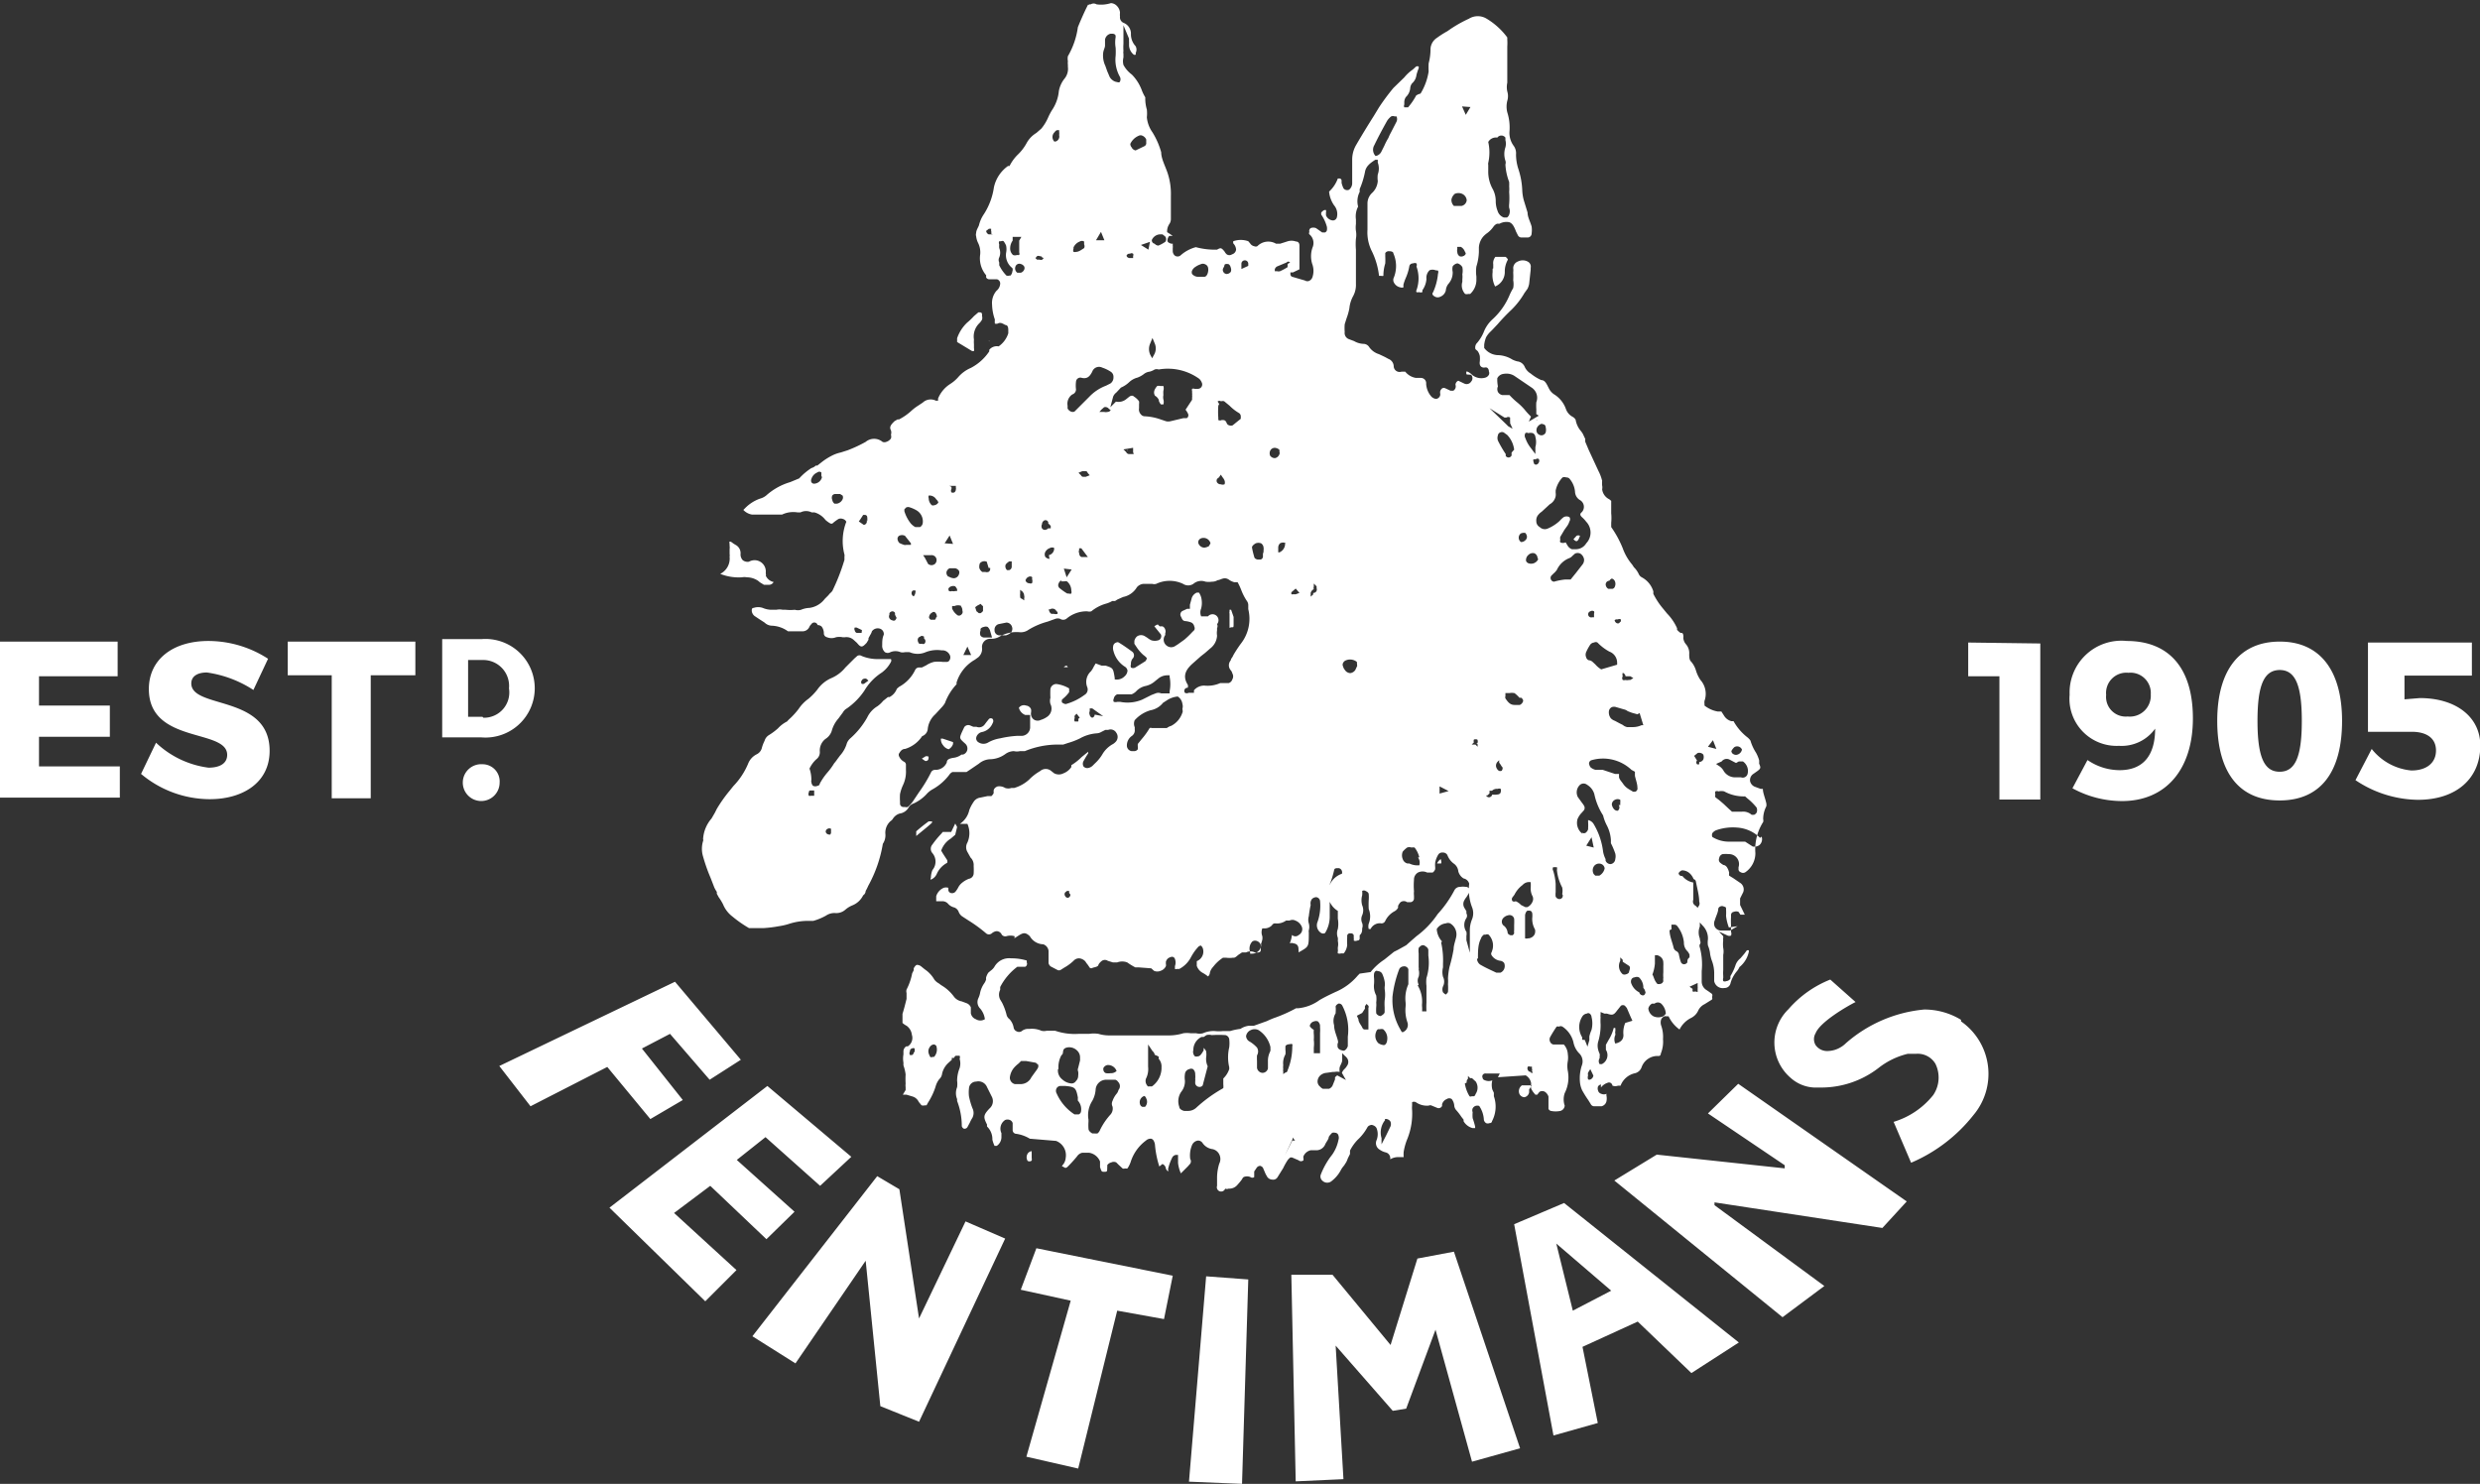 <svg xmlns="http://www.w3.org/2000/svg" viewBox="0 0 79.47 47.55"><rect x="0" y="0" width="79.47" height="47.55" fill="#333333" stroke="none"/><defs><style>.a{fill:#fff;}</style></defs><title>Asset 1</title><path class="a" d="M26.58,26.59h0a0,0,0,0,1,0,0h0v0ZM49,34.31l0,0h0ZM26.54,26.62h0s0,0,0,0,0,0,0,0Zm7.62,2h0Zm-5,5.07s0,0,0,0h0v0ZM49,34.31v0h0v0l0,0v0ZM27.76,21.79h0v0Zm0,.05h0l0,0h0Zm22.82-4.55a.73.73,0,0,0,.05-.12h0a.12.12,0,0,0-.11,0l-.1.11,0,0C50.51,17.37,50.54,17.35,50.58,17.29ZM26,25.38v.06h0s0,0,0,0Zm8.2,3.2a0,0,0,0,1,0,0h0v0a0,0,0,0,0,0,0S34.22,28.58,34.21,28.58Zm-5,5.08Zm7-25.5v0h0s0,0,0,0v0Zm-2.91.15h0Zm18.5,11.61h0a.07.07,0,0,0,0,0s0,0,0,0h0l0,0,0,0,0,0Zm-2.57-6.47h0l0,0a.06.06,0,0,0,.06,0Zm-13.1.94a.11.11,0,0,0,0,.07h.07l0,0h-.07Zm0,.07Zm-2.8-6.23Zm3.81,4.6a.4.4,0,0,0,.07.13l.08,0h0a.29.29,0,0,0,0-.16.33.33,0,0,1,0-.14.78.78,0,0,1,0-.14.27.27,0,0,0,0-.15s0,0-.1,0h0a.18.18,0,0,0-.1,0c-.09.11-.13.2-.07.31A.3.3,0,0,1,37.14,12.83Zm12,2s0,0,0,0l0,0h0v0a0,0,0,0,1,0,0S49.17,14.81,49.17,14.82ZM32.55,7.67l0,0-.07,0,0,0,0,0ZM51,19.65h0s0,0,0,0h0s0,0,0-.05Zm0,.05h0ZM36.23,8.22a0,0,0,0,0,0,0s0,0,0,0h0Zm-7,25.43v0h0s0,0,0,0Zm.59-5.51,0,.05h0a.34.34,0,0,0,.2-.19.74.74,0,0,1,.33-.35s0,0,0,0l0,0a.13.13,0,0,0,0-.09l-.13-.2-.06-.1v0a.73.73,0,0,1,.31-.39l.14-.12.06-.25-.06-.11-.13.27h-.27l-.05.06a3,3,0,0,0-.28.34.21.21,0,0,0,0,.28l0,0a.42.42,0,0,1,0,.54A.69.69,0,0,0,29.83,28.14ZM34.54,23l0,0,0,0Zm-4.67,3.32h-.11a5.08,5.08,0,0,0-.4.32s0,0,0,.15,0,0,0,0c.19-.16.36-.29.5-.42v0h0Zm16.3,1.21v0h0a.32.32,0,0,0-.12.14c.06,0,.11,0,.13,0a.14.14,0,0,0,0-.09Zm8,4.06h0v0a.08.08,0,0,0,0,0ZM31.67,10.93s0,0,0,0l0,0v0a.07.07,0,0,0,.06,0Zm-7.9,7.57a.51.51,0,0,1,.17,0,.66.66,0,0,1,.35.11l.06.05.13.08.17,0a.17.17,0,0,0,.14-.09s0,0,0,0h0a.35.35,0,0,1-.25-.2.09.09,0,0,0,0-.06.43.43,0,0,1,0-.07A.36.36,0,0,0,24,18a.25.25,0,0,1-.2-.05.27.27,0,0,1-.07-.19.3.3,0,0,0-.16-.3l-.08-.05c-.06-.05-.09-.06-.11-.05s0,0,0,.13a.41.41,0,0,1,0,.11v.15a.28.28,0,0,1,0,.09.55.55,0,0,1-.3.55s0,0,0,0v0A1.6,1.6,0,0,0,23.77,18.5Zm9.29,18.69s0,0,0,0a.19.19,0,0,0,0-.08V37c0-.07,0-.11,0-.11h0a.17.17,0,0,0-.13.08.22.22,0,0,0,0,.23A.11.11,0,0,0,33.06,37.19Zm6.39-17.65,0,0h-.05s0,0,0,.06a.11.11,0,0,0,0,.06c0,.15,0,.27,0,.39s0,.05.07.05.05,0,.06-.06l0-.22v-.05Zm-9.24,4.13h-.06l0,0a.3.3,0,0,0,.07.21.31.31,0,0,0,.18.13.3.3,0,0,0,.14-.17s0-.05,0-.06Zm4-2.34a.14.14,0,0,0-.12.05s0,0,0,0h.06l.07,0a0,0,0,0,0,0,0S34.18,21.32,34.17,21.33ZM41.4,37.09l0,0-.05,0,0,0,0,0a.38.38,0,0,0-.09.09,2,2,0,0,0-.14.25l-.18.29a.16.16,0,0,1-.17.08.2.2,0,0,1-.18-.12.67.67,0,0,1-.06-.12l-.06-.14a.15.15,0,0,0-.09-.06.14.14,0,0,0-.11.06h0l-.08.12,0,.1s0,.06,0,.08a.1.1,0,0,1-.12,0h0a.27.27,0,0,0-.22,0h0v0a.18.18,0,0,0-.05.07,2.09,2.09,0,0,1-.14.17.34.34,0,0,1-.29.13.14.14,0,0,1-.11,0A.08.08,0,0,1,39,38c0-.1,0-.19,0-.28a1.55,1.55,0,0,1,.07-.43.33.33,0,0,0,0-.3.31.31,0,0,0-.24-.17.46.46,0,0,1-.3-.2.17.17,0,0,0-.15-.07h0a.24.24,0,0,0-.18.14v0a.85.85,0,0,0-.06.45.14.14,0,0,1,0,.15l-.08.09-.22.22h0a1.15,1.15,0,0,1-.09-.33c0-.05,0-.11,0-.17l0-.09-.08,0,0,0a.17.17,0,0,0-.1.07,1.74,1.74,0,0,0-.14.38.19.19,0,0,1,0,.08s0,0,0,0a.28.28,0,0,1-.07-.09s0,0,0,0a.18.18,0,0,0-.11-.15l0,0,0,0,0,0-.1.08s0,0,0,0a3.08,3.08,0,0,1-.14-.7.34.34,0,0,0-.05-.14v0a.13.13,0,0,0-.07-.05.22.22,0,0,0-.17.06,1.36,1.36,0,0,0-.49.69.92.92,0,0,1-.1.2.12.12,0,0,1-.08,0,.08.08,0,0,1-.08,0l-.13-.12-.07-.07a.18.18,0,0,0-.16,0,.21.21,0,0,0-.13.09.19.19,0,0,1,0,.07c0,.13,0,.14-.09.14s-.09,0-.14-.15l0-.08,0-.1a.45.45,0,0,0-.35-.28l-.14,0-.08,0h0a.27.27,0,0,0-.17.12v0c-.09.11-.19.22-.29.32s-.11,0-.19,0l0,0a.22.22,0,0,1,.05-.08.4.4,0,0,0,.07-.2.49.49,0,0,0-.31-.54L33,36.49a1.14,1.14,0,0,0-.46-.16.12.12,0,0,1-.09-.11l0-.12s0-.08,0-.11a.15.15,0,0,0-.09-.1.2.2,0,0,0-.15,0,.33.33,0,0,0-.12.42l0,.07,0,.07a.34.34,0,0,1-.15.27h-.07s0,0,0,0a1,1,0,0,1-.07-.2v0a.56.56,0,0,0-.17-.42.16.16,0,0,1,0-.06s0,0,0,0c-.12-.24-.13-.3.08-.52a.31.31,0,0,0,.07-.38l-.15-.3a.3.3,0,0,0-.35-.18.23.23,0,0,0-.23.22,1.06,1.06,0,0,0,0,.25,2.38,2.38,0,0,0,.11.38.34.34,0,0,1,0,.31,1.09,1.09,0,0,0-.08.15l-.08.15a.11.11,0,0,1-.1.05s-.05,0-.08-.08h0a.08.08,0,0,1,0,0,2.24,2.24,0,0,0-.15-.81l0-.06a.5.5,0,0,1,0-.38.78.78,0,0,0,0-.21,1.1,1.1,0,0,1,.08-.4.51.51,0,0,0,0-.3h0l0,0v0a.12.12,0,0,0,0-.1s0,0-.07,0-.07,0-.11.07H30.5l0,.06v0l-.12.11a.67.67,0,0,0-.19.33.28.28,0,0,1-.09.18.67.67,0,0,0-.12.24,2.15,2.15,0,0,1-.24.51l-.05.09s0,0-.05,0a.21.21,0,0,1-.11,0l-.09-.11a.32.32,0,0,0-.19-.17l-.2-.06-.12,0v0l.09-.15,0-.09v0a.5.5,0,0,1,0-.12,2.5,2.5,0,0,1,0-.29,1.37,1.37,0,0,0-.07-.29l0-.09a.75.75,0,0,1,0-.26v-.11s0-.09.09-.15l.05,0,0,0a.32.32,0,0,0,.13-.37.41.41,0,0,0-.17-.29.6.6,0,0,1-.13-.09l0,0s0,0,0-.11l0-.18c.05-.16.09-.32.13-.48l0-.13s0,0,0-.06a.2.2,0,0,1,0-.11,1.9,1.9,0,0,0,.18-.52l.05-.1,0-.06s.05-.1.1-.11a.22.22,0,0,1,.14.05l.11.09a1,1,0,0,1,.31.33.41.41,0,0,0,.14.12l0,0,.08.06a1.33,1.33,0,0,1,.41.37.4.4,0,0,0,.25.15l.16.06a.24.24,0,0,1,.13.13s0,.06,0,.09l0,.1a.25.25,0,0,0,.16.19.27.27,0,0,0,.29,0l0,0v0a.65.65,0,0,0-.15-.34.29.29,0,0,1-.06-.33.7.7,0,0,0,.06-.19.84.84,0,0,1,.13-.29.38.38,0,0,0,.06-.13.14.14,0,0,1,0-.06.52.52,0,0,1,.07-.15l.07-.06a.46.46,0,0,0,.12-.12.54.54,0,0,1,.54-.28,1.68,1.68,0,0,1,.5.07.14.14,0,0,1,0,.06.09.09,0,0,1,0,.09.08.08,0,0,1-.05.05l-.31,0H32.6a1.89,1.89,0,0,0-.55.65l0,.09a.34.34,0,0,0,0,.31l.06.1a1.86,1.86,0,0,1,.14.37.25.25,0,0,0,.1.16.53.53,0,0,1,.13.26.16.16,0,0,0,.1.13.16.16,0,0,0,.15,0,.33.33,0,0,1,.22-.08H33a.76.76,0,0,1,.37.06.34.34,0,0,0,.17,0h.27a1.94,1.94,0,0,0,.75.1h.34a1,1,0,0,1,.3,0,1.2,1.2,0,0,0,.36.05h1.9a1.56,1.56,0,0,0,.46-.07.85.85,0,0,1,.23,0h.18a.42.42,0,0,0,.22,0,.83.83,0,0,1,.38-.07,1.1,1.1,0,0,0,.26,0l.23,0a1.94,1.94,0,0,1,.33-.07h0l0,0a.63.63,0,0,1,.27-.1l.16,0,.42-.15a2.52,2.52,0,0,1,.29-.12,4.63,4.63,0,0,0,.64-.29l.06,0a1.38,1.38,0,0,0,.69-.26h0c.17-.1.34-.18.51-.26a1.9,1.9,0,0,0,.72-.53l.06-.06,0,0,.35-.05,0,0a1.88,1.88,0,0,1,.44-.4l.31-.25,0,0,.12-.06.27-.15.18-.16.15-.13a2.86,2.86,0,0,0,.68-.71.05.05,0,0,0,0,0l0,0a3.58,3.58,0,0,0,.54-.77.2.2,0,0,1,.18-.1.55.55,0,0,1,.18,0,.11.11,0,0,1,.1.05s0,.08,0,.14a1,1,0,0,1-.08.14.47.47,0,0,0-.06.09.24.24,0,0,0,0,.26l.06.1,0,.07a.15.15,0,0,1,0,.15.39.39,0,0,0,0,.44.33.33,0,0,1,0,.13l0,.14.11.4,0-.54c0-.07,0-.12,0-.18a.91.91,0,0,1,.07-.35.52.52,0,0,0,0-.39,1.56,1.56,0,0,1-.09-.75v0h0a.23.23,0,0,0-.18-.17l0,0a.38.38,0,0,1-.17-.23.34.34,0,0,0-.15-.25.6.6,0,0,1-.2-.27.16.16,0,0,0-.15-.08h0a.15.15,0,0,0-.15.08.78.78,0,0,0-.09.24.77.77,0,0,0,0,.15s0,0,0,.06a.21.21,0,0,1-.08.11s-.08,0-.12,0l0,0-.06,0a.33.33,0,0,0-.29,0,.26.26,0,0,0-.13.23,2.29,2.29,0,0,0,0,.37v0a.68.68,0,0,0,0,.14s0,.07,0,.1a.12.12,0,0,1-.11.11h-.11a.18.18,0,0,0-.21,0,.42.42,0,0,0-.08.12l0,.06a.29.29,0,0,1-.11.11.69.69,0,0,0-.3.31.13.13,0,0,1-.12.08.33.33,0,0,0-.35.18h-.06l0,0v0a.32.32,0,0,1,0-.17.63.63,0,0,0,0-.47,2.54,2.54,0,0,1,0-.29,1.1,1.1,0,0,0,0-.18c0-.06-.06-.09-.1-.11a.11.11,0,0,0-.11,0l0,0v0a.68.68,0,0,1,0,.14.6.6,0,0,0,0,.32.4.4,0,0,1,0,.32.3.3,0,0,0,0,.25.25.25,0,0,1,0,.17c0,.07,0,.15-.08.22l0,.11s0,.06-.08.06a.12.12,0,0,1-.11,0,.36.36,0,0,0,0-.09v0a.08.08,0,0,0,0,0s0-.06,0-.08a.09.09,0,0,0-.1-.06.09.09,0,0,0-.11.07v.06a1.94,1.94,0,0,0,0,.24.49.49,0,0,1-.11.27.25.25,0,0,1-.08,0,.17.17,0,0,1-.11,0l0,0a.13.13,0,0,1,0-.06.2.2,0,0,0,0-.07v-.06a.5.5,0,0,0,0-.21.44.44,0,0,0,0-.1.39.39,0,0,1,0-.28.91.91,0,0,0,0-.33s0-.08,0-.12v-.13A.66.66,0,0,1,43,28a.13.13,0,0,0,0-.09.13.13,0,0,0-.1-.09c-.09,0-.14,0-.15.07a3,3,0,0,1-.14.45.56.56,0,0,0,0,.22v.14c0,.23,0,.46,0,.69a1,1,0,0,1-.15.51.13.13,0,0,1-.12,0,.29.29,0,0,1-.13-.33,1.56,1.56,0,0,0,.09-.7.14.14,0,0,0-.12-.12.2.2,0,0,0-.14.06A.23.23,0,0,0,42,29v0a3.37,3.37,0,0,0-.06.36.4.4,0,0,0,0,.23.41.41,0,0,1,0,.22.17.17,0,0,0,0,.07c0,.44,0,.45-.24.59l-.09.05a.22.22,0,0,0,0-.08v0c0-.07,0-.19-.16-.21a.16.16,0,0,0-.12,0,1,1,0,0,0,.07-.27s0,0,0,0l0,0a.16.16,0,0,0,.22,0,.21.21,0,0,0,.1-.25.36.36,0,0,0-.21-.21.21.21,0,0,0-.19,0l-.11,0a.49.49,0,0,1-.34.09.11.11,0,0,0-.11.06.33.33,0,0,1-.24.1l-.07,0h0l0,0a.34.34,0,0,0,0,.25.37.37,0,0,1,0,.11,1,1,0,0,1-.05.16c0,.05,0,.11,0,.16s0,.11-.19.09a.32.32,0,0,0-.28,0l-.07,0-.06,0-.12.08c-.07.06-.11.1-.17.09a.78.78,0,0,1-.22,0l-.1,0h0a1.22,1.22,0,0,0-.29.26l-.05.06a.4.4,0,0,0-.08.16.17.17,0,0,1-.06.12l0,0a1.13,1.13,0,0,0-.18-.12.4.4,0,0,1-.18-.22c0-.1,0-.12,0-.15a.33.33,0,0,0,.2-.39.21.21,0,0,0-.07-.11l0,0h0a.16.16,0,0,0-.09.05l-.06.07a1.67,1.67,0,0,0-.17.26.88.88,0,0,1-.37.37h-.08a.07.07,0,0,1-.06,0s0,0,0,0,0-.05,0-.09a.33.33,0,0,0,0-.23.1.1,0,0,0-.1-.07.31.31,0,0,0-.12.05.23.23,0,0,0-.07.11s0,.05,0,.07a.15.15,0,0,1,0,.07.28.28,0,0,1-.17.15.26.26,0,0,1-.21,0l-.09-.08L36.49,31,36.38,31a2.26,2.26,0,0,1-.26-.16.46.46,0,0,0-.32,0h-.14l-.16-.05,0,0a.17.17,0,0,0-.19,0,.41.41,0,0,0-.11.12v0c0,.06-.09.08-.18.1h0a.08.08,0,0,1-.1,0l-.06-.09a1,1,0,0,1-.08-.11.3.3,0,0,0-.2-.1.23.23,0,0,0-.17.07,1.47,1.47,0,0,1-.31.23l-.11.07a.11.11,0,0,1-.11,0l-.21-.11a.18.18,0,0,1-.07-.11c0-.06,0-.12,0-.18s0-.14,0-.21a.25.25,0,0,0-.17-.21A.51.51,0,0,1,33,30c-.15-.14-.22-.11-.39,0s-.08.05-.1,0a.47.47,0,0,0-.26,0h0a.14.14,0,0,1-.15-.05l0,0a.18.18,0,0,0-.18-.11.31.31,0,0,0-.14.07h0a.14.14,0,0,1-.18,0,4.46,4.46,0,0,0-.56-.41l-.2-.13a.31.31,0,0,1-.12-.15.24.24,0,0,0-.14-.14.39.39,0,0,1-.21-.13.24.24,0,0,0-.16-.07h0l-.08,0H30L30,28.72a.43.43,0,0,1,.24-.27.25.25,0,0,1,.15,0s0,0,0,.07v0c0,.06.06.1.1.1a.14.14,0,0,0,.13-.05.83.83,0,0,0,.08-.12.47.47,0,0,1,.14-.17v0a.75.75,0,0,1,.21-.12A.18.18,0,0,0,31.2,28a2,2,0,0,0,0-.25.33.33,0,0,0-.1-.27L31,27.3a.3.3,0,0,1,0-.3.74.74,0,0,0,0-.6v0H30.9l-.14,0,0,0a.71.71,0,0,0,.3-.44h0a1.2,1.2,0,0,1,.13-.25.3.3,0,0,1,.22-.15l.24-.05.12,0,0,0,0,0a.31.31,0,0,0,.07-.09.43.43,0,0,0,0-.07c0-.08.07-.13.13-.15a.36.36,0,0,1,.24.05.31.31,0,0,0,.2,0l.09,0a1.21,1.21,0,0,0,.48-.27,1.56,1.56,0,0,1,.35-.27h0a.27.27,0,0,1,.36,0l.09.07a.32.32,0,0,0,.3,0h0a.53.53,0,0,0,.25-.2v0s0-.06,0-.06a1.72,1.72,0,0,0,.33-.26l.21-.17h0l0,.05-.07.11-.08.14a.18.18,0,0,0,0,.17.16.16,0,0,0,.15.05.29.29,0,0,0,.16-.09l.06-.06a1.27,1.27,0,0,0,.23-.28.88.88,0,0,1,.35-.34.43.43,0,0,0,.1-.09l0,0a.23.23,0,0,0,0-.27.21.21,0,0,0-.26-.09l-.09,0-.12.06,0,0a.33.33,0,0,1-.16.05,1.28,1.28,0,0,0-.53.16,2.26,2.26,0,0,1-.39.15l-.15.05-.11,0a2.79,2.79,0,0,0-1.12.21l-.09,0-.07,0a.41.41,0,0,1-.19,0,.48.48,0,0,0-.27.09.86.86,0,0,1-.5.17.59.59,0,0,0-.35.14l-.28.19-.12.08-.45,0h0l0,0a.24.24,0,0,0-.08.06,1.71,1.71,0,0,1-.55.49.74.74,0,0,0-.21.17,1.3,1.3,0,0,1-.41.29.27.27,0,0,0-.15.12.39.39,0,0,1-.29.2.39.39,0,0,0-.22.17.23.23,0,0,1-.07.07.5.5,0,0,0-.17.4.49.49,0,0,1-.08.33v0h0a4.2,4.2,0,0,1-.47,1.35,1.19,1.19,0,0,1-.08.16s0,.09-.08.14a.66.66,0,0,1-.34.32.79.79,0,0,0-.23.14.44.44,0,0,1-.31.11.48.48,0,0,0-.31.08,1.86,1.86,0,0,1-.41.17l-.12,0-.05,0s-.05,0-.06,0a2,2,0,0,0-.56.1,2,2,0,0,1-.31.07h0a3.93,3.93,0,0,1-.48.06h-.3l-.18,0h0a3.87,3.87,0,0,1-.53-.37.94.94,0,0,1-.3-.39,1.76,1.76,0,0,0-.14-.23l-.06-.11,0-.06a1,1,0,0,1-.08-.14l-.12-.31a5.49,5.49,0,0,1-.24-.68.85.85,0,0,1,0-.5.08.08,0,0,0,0-.06,1.1,1.1,0,0,1,.27-.66l.11-.19.06-.12a4.54,4.54,0,0,1,.41-.58l.12-.15a2.31,2.31,0,0,0,.47-.71.57.57,0,0,1,.28-.31.31.31,0,0,0,.16-.19,1.17,1.17,0,0,1,.09-.24v0a.32.32,0,0,1,.15-.19,2,2,0,0,0,.28-.21,1,1,0,0,1,.29-.22h0a1.14,1.14,0,0,1,.11-.11,2.43,2.43,0,0,0,.26-.29,1.26,1.26,0,0,1,.32-.33,1.94,1.94,0,0,0,.28-.29,1.07,1.07,0,0,1,.45-.37,1.17,1.17,0,0,0,.45-.34l.29-.29.09-.08a.13.13,0,0,1,.14,0,1.34,1.34,0,0,0,.55.1h.1l.29,0s0,0,0,0a.1.1,0,0,1,0,.09,1,1,0,0,1-.29.34,1.73,1.73,0,0,0-.56.58,2.17,2.17,0,0,1-.56.57l0,0a.33.33,0,0,0-.13.13l-.14.19a1,1,0,0,0-.22.41.48.48,0,0,1-.2.25h0a.47.47,0,0,0-.18.4.28.28,0,0,1-.11.25.93.93,0,0,0-.22.3A1.1,1.1,0,0,1,26,25a.09.09,0,0,0,0,.06.21.21,0,0,0,.05.12.17.17,0,0,0,.15,0s.06,0,.07-.07a2,2,0,0,1,.24-.35,2.1,2.1,0,0,0,.22-.3,1.13,1.13,0,0,0,.1-.13l.09-.12a1,1,0,0,0,.22-.4.43.43,0,0,1,.12-.16,2.56,2.56,0,0,0,.53-.66.83.83,0,0,1,.33-.36,1,1,0,0,0,.18-.17l.15-.12a.1.1,0,0,1,.05,0,.5.5,0,0,0,.24-.27s0,0,.07-.06a1.2,1.2,0,0,0,.52-.55.14.14,0,0,1,.1-.07h.11l.14-.07a.8.8,0,0,1,.25-.11,1.18,1.18,0,0,1,.27,0h.15a.1.1,0,0,0,.08-.06.17.17,0,0,0,0-.17.26.26,0,0,0-.21-.14h-.05a1,1,0,0,0-.51.06.65.65,0,0,1-.51,0,.9.9,0,0,0-.16,0,.3.3,0,0,1-.13,0,.42.42,0,0,0-.33,0,.17.17,0,0,1-.17,0,.27.27,0,0,1-.09-.23c0-.11,0-.22.05-.33a.18.18,0,0,0-.11-.19.23.23,0,0,0-.27.08.37.37,0,0,1-.05.11l-.06.11s0,0,0,.05l-.06.1c-.14.15-.18.16-.31,0l-.1-.09a.34.34,0,0,0-.28-.09H27a.52.52,0,0,0-.21,0,.38.38,0,0,1-.29,0h0a.13.13,0,0,1-.1-.11v0a.36.36,0,0,0-.07-.23.19.19,0,0,0-.13-.05A.11.11,0,0,0,26,20h0s-.05.05-.06.08a.24.24,0,0,1-.21.15l-.34,0-.14,0h0a.94.94,0,0,0-.53-.18.35.35,0,0,1-.22-.1l-.17-.11-.15-.1a.24.24,0,0,1-.09-.16c0-.05,0-.1.06-.1a.45.45,0,0,1,.29,0,.74.74,0,0,0,.27.06l.17,0a.47.47,0,0,1,.2,0l.1,0a1.37,1.37,0,0,0,.29,0h0a.36.36,0,0,0,.2,0,.76.76,0,0,1,.27-.06h0a.74.74,0,0,0,.49-.29l.11-.11.05-.06,0,0a.6.6,0,0,0,.08-.08,6.45,6.45,0,0,0,.39-1v-.11a.13.13,0,0,0,0-.06,1.7,1.7,0,0,1,.06-1.05v0l0,0a.17.17,0,0,0-.11-.09.19.19,0,0,0-.14,0,1.3,1.3,0,0,0-.2.15l0,0-.05,0a.83.83,0,0,1-.17-.12.67.67,0,0,0-.35-.24l-.09,0a.4.4,0,0,0-.36,0h-.09a.89.89,0,0,0-.28,0,.81.81,0,0,0-.22.07l-.12,0h-.17l-.51,0H24.1a.49.49,0,0,1-.28-.15v0s0,0,0,0l.06-.06a1.25,1.25,0,0,1,.47-.3.54.54,0,0,0,.2-.1,2,2,0,0,1,.77-.43l.29-.12A2,2,0,0,1,26,15a.32.32,0,0,0,.14-.08l.05,0,.14-.11a2,2,0,0,1,.33-.21,1.16,1.16,0,0,1,.28-.1l.22-.07a4.35,4.35,0,0,0,.58-.27.42.42,0,0,1,.54,0,.16.16,0,0,0,.12,0,.28.28,0,0,0,.15-.11.21.21,0,0,0,0-.12.23.23,0,0,0,0-.14c-.06-.11,0-.18.11-.29l.1-.06.05,0a1.86,1.86,0,0,0,.41-.29,1.49,1.49,0,0,1,.2-.15l.15-.1a.37.37,0,0,1,.42-.06l.07,0,0-.07a1,1,0,0,1,.38-.46,1.18,1.18,0,0,0,.27-.23,1.11,1.11,0,0,1,.4-.29,1.6,1.6,0,0,0,.59-.53l0-.05,0,0A.31.31,0,0,1,32,11.1a.8.8,0,0,0,.31-.42l0-.09c0-.05,0-.14-.06-.17h0c-.07,0-.16-.12-.28-.05a.18.18,0,0,1-.09,0,.65.65,0,0,1,0-.13,1.57,1.57,0,0,1-.09-.48.6.6,0,0,1,.14-.44l0,0a.32.32,0,0,0,.12-.22.14.14,0,0,0-.1-.15H31.7a.12.12,0,0,1-.1-.06v0l0-.07a.84.84,0,0,1-.19-.67.68.68,0,0,0-.07-.37.65.65,0,0,1-.06-.21v0a.16.16,0,0,1,0-.1c0-.09.06-.17.09-.25a1.07,1.07,0,0,1,.16-.36A2.16,2.16,0,0,0,31.85,6a1.13,1.13,0,0,1,.45-.68s0,0,.05,0a1.35,1.35,0,0,1,.27-.37,1.5,1.5,0,0,0,.28-.37.86.86,0,0,1,.31-.32l.16-.14a1.48,1.48,0,0,0,.21-.34,2,2,0,0,1,.13-.25,1.3,1.3,0,0,0,.22-.61.89.89,0,0,1,.19-.41.5.5,0,0,0,.1-.37s0,0,0-.06a.49.49,0,0,1,0-.12.41.41,0,0,1,0-.16,2.52,2.52,0,0,0,.32-.93l.07-.17c.07-.16.14-.32.22-.48s0,0,.07-.08l.05,0a.18.18,0,0,1,.19,0A1.05,1.05,0,0,0,35.6.1a.28.28,0,0,1,.19.09.34.34,0,0,1,.1.22.06.06,0,0,1,0,0,.48.48,0,0,0,0,.12A.19.19,0,0,0,36,.73a.37.37,0,0,1,.24.36.56.56,0,0,0,.15.39.23.23,0,0,1,0,.22.05.05,0,0,1,0,.05.06.06,0,0,1-.06,0,.4.4,0,0,1-.15-.29l0-.12a.62.62,0,0,1,0-.1L36,.81v.44c0,.06,0,.11,0,.15a1.62,1.62,0,0,0,0,.23.29.29,0,0,0,0,.1.08.08,0,0,1,0,0s0,.08,0,.11a.49.49,0,0,0,0,.24.94.94,0,0,0,.27.31,1.42,1.42,0,0,1,.31.48,1.42,1.42,0,0,0,.12.25s0,0,0,0a1.23,1.23,0,0,0,.05.39,1.18,1.18,0,0,1,0,.25,1,1,0,0,0,.18.48,2.48,2.48,0,0,1,.28.64c0,.2.12.42.2.65a2.12,2.12,0,0,1,.11.75c0,.1,0,.2,0,.31s0,.28,0,.42a.28.28,0,0,1-.05.17.42.42,0,0,0-.07.26v0l.08.05.1.07,0,0a0,0,0,0,1,0,0l-.05,0-.06,0a.21.21,0,0,0-.06.15c0,.06.07.08.12.1l.05,0h0s0,.05,0,.06a.31.31,0,0,1,0,.08l0,.1a.19.19,0,0,0,.08.15.16.16,0,0,0,.15,0s0,0,.06-.05v0a1.2,1.2,0,0,1,.45-.23A2.35,2.35,0,0,0,39,8c.12-.07.14-.06.24.06l0,0a.31.31,0,0,0,.07.09.15.15,0,0,0,.17,0A.18.18,0,0,0,39.61,8a.31.31,0,0,0-.09-.2l0,0a.15.15,0,0,1,0-.07.72.72,0,0,1,.48,0l.06.07a.2.2,0,0,0,.13.09.12.12,0,0,0,.1,0,.49.49,0,0,1,.6-.08h0l.13,0,.22-.07a.42.42,0,0,1,.29,0c.08,0,.11.06.11.13v.76l-.21.1-.08,0v.06s0,.06.06.08l.41.12a.14.14,0,0,0,.15,0,.2.2,0,0,0,.09-.12.63.63,0,0,0,0-.38.83.83,0,0,1,0-.56.36.36,0,0,0-.1-.42.05.05,0,0,1,0-.07A.11.11,0,0,1,42,7.31a.24.24,0,0,1,.17,0l.2.14s0,0,.09,0a.11.11,0,0,0,.06-.07.37.37,0,0,0,0-.11,1.27,1.27,0,0,0-.18-.39l0,0a.15.15,0,0,1,0-.07.27.27,0,0,1,.1-.08l.05,0a.19.19,0,0,1,0,.08l0,.09a.26.26,0,0,0,.19.16.13.13,0,0,0,.16-.1.43.43,0,0,0-.09-.38.91.91,0,0,1-.16-.44v0h0a1.07,1.07,0,0,0,.28-.42l.06,0a.07.07,0,0,1,.06.06l0,.08a.88.88,0,0,0,.05.15.12.12,0,0,0,.07.07.15.15,0,0,0,.12,0,.27.27,0,0,0,.1-.22V5.68c0-.19,0-.38,0-.57a.93.93,0,0,1,.13-.47c.18-.31.37-.62.56-.92l.17-.28a7.11,7.11,0,0,1,.46-.62L45,2.48a1.29,1.29,0,0,1,.27-.25l.11-.1a.13.13,0,0,1,.08,0,.21.21,0,0,1,0,.06,1.72,1.72,0,0,0-.07.21.42.42,0,0,1-.14.27.28.28,0,0,0-.06.15.44.44,0,0,1-.14.29A.3.3,0,0,0,45,3.3a.43.43,0,0,0,0,.05.1.1,0,0,0,0,.09l0,0h0s.09,0,.12,0a2,2,0,0,0,.26-.38A.41.41,0,0,1,45.52,3a1.92,1.92,0,0,0,.26-.71,2.38,2.38,0,0,1,0-.26,1.78,1.78,0,0,0,.06-.47.45.45,0,0,1,.21-.35A2.92,2.92,0,0,1,46.38,1l.1-.07a4.12,4.12,0,0,1,.59-.33.54.54,0,0,1,.57,0,2.28,2.28,0,0,1,.66.6v.07a1.64,1.64,0,0,1,0,.22V2.65a.65.65,0,0,0,0,.28.51.51,0,0,1,0,.3.76.76,0,0,0,0,.37,1.6,1.6,0,0,1,.07.62v0a.7.7,0,0,0,.14.46.41.41,0,0,1,.07.27,1.52,1.52,0,0,0,.07.45v0a2.47,2.47,0,0,1,.13.71,1.44,1.44,0,0,0,.05.31l.12.39c0,.15.09.3.13.45a.78.78,0,0,1,0,.22.13.13,0,0,1-.11.13h-.23a.13.13,0,0,1-.1-.07l-.06-.12c-.06-.16-.12-.27-.22-.3a.46.46,0,0,0-.31.05l-.08,0a.27.27,0,0,0-.11.09.9.9,0,0,1-.19.2.81.81,0,0,0-.14.12.6.6,0,0,0-.14.35c0,.05,0,.1,0,.15a1.77,1.77,0,0,1-.08.46,1.13,1.13,0,0,0,0,.32v.13a.61.61,0,0,1-.2.43l-.06,0h0a.2.2,0,0,1-.1,0,.4.4,0,0,1-.09-.39l0-.08a.75.75,0,0,0,0-.16.6.6,0,0,0,0-.23.27.27,0,0,0-.15-.12c-.07,0-.15.07-.16.1a.38.38,0,0,0,0,.17.54.54,0,0,1-.14.39.39.39,0,0,0-.08.21.29.29,0,0,1-.18.2.18.18,0,0,1-.16,0c-.12-.06-.09-.12-.07-.14a1.84,1.84,0,0,0,.16-.6v0a.13.13,0,0,0,0-.1S46,8.66,46,8.66a.25.25,0,0,0-.19,0,.33.33,0,0,0-.1.28.72.72,0,0,1-.13.36l0,.06a.14.14,0,0,1-.11,0,.11.11,0,0,1-.08,0,.06.06,0,0,1,0-.06v0a.1.1,0,0,1,0,0,1.12,1.12,0,0,0,0-.76.12.12,0,0,0,0-.1.14.14,0,0,0-.11,0c-.08,0-.12.06-.12.1a1.65,1.65,0,0,1-.11.36,1.55,1.55,0,0,0-.08.23.3.3,0,0,1,0,.08l0,0a.15.15,0,0,1-.09,0,.29.29,0,0,1-.23-.2.27.27,0,0,1,0-.08,1,1,0,0,0,0-.81c0-.06-.09-.07-.14-.07a.13.13,0,0,0-.12.06s0,.07,0,.11a2.25,2.25,0,0,1,0,.22,1.34,1.34,0,0,0-.06.4.16.16,0,0,1-.07,0h0s-.07,0-.07,0a2.4,2.4,0,0,0-.24-.81,1.34,1.34,0,0,1-.13-.67V7.19c0-.21,0-.44,0-.66a.46.46,0,0,1,.14-.34.58.58,0,0,0,.19-.39.8.8,0,0,1,0-.21.55.55,0,0,0,0-.38l0-.09-.08,0c-.17.11-.3.21-.33.39a2.69,2.69,0,0,1-.17.55l0,.09a.66.66,0,0,0-.05.47s0,0,0,0a.68.68,0,0,0-.07.41v.15a.81.81,0,0,0,0,.22.7.7,0,0,1,0,.25,2,2,0,0,0,0,.35v.1c0,.08,0,.17,0,.25s0,.16,0,.24,0,.16,0,.24V9.1a.75.75,0,0,1-.09.39,1,1,0,0,0-.12.39,1.92,1.92,0,0,1-.09.32l-.06.19a1.64,1.64,0,0,0,0,.25.21.21,0,0,0,.14.23l.16.06a.66.66,0,0,0,.32.09h0a.22.22,0,0,1,.17.11.6.6,0,0,0,.31.22l.19.09.11.06a.26.26,0,0,1,.17.23.19.19,0,0,0,.25.18h.12a.55.55,0,0,0,.34.2l.08,0h0l.08,0a.17.17,0,0,1,.17.19.68.68,0,0,0,.16.4c.05.06.16.11.22.06a.14.14,0,0,0,.07-.15.23.23,0,0,1,0-.07.18.18,0,0,1,.07-.1.12.12,0,0,1,.09,0l.17.08.09,0,0,0,0,0a.16.16,0,0,0,.07-.19v0s0-.09.09-.13l0,0,.19.09a.17.17,0,0,0,.22-.06.16.16,0,0,0,0-.22l0,0S47,12,47,12a.09.09,0,0,1,0-.1l0,0a.45.45,0,0,1,.17.11.46.46,0,0,0,.43.09.19.19,0,0,0,.11-.09.13.13,0,0,0,0-.11.14.14,0,0,0-.06-.12l0,0a.19.19,0,0,0-.09,0c-.12,0-.16-.09-.14-.2a1,1,0,0,0,0-.17.43.43,0,0,0-.07-.16l-.07-.06,0,0a.21.21,0,0,1,.06-.21,1.3,1.3,0,0,0,.21-.35,1.08,1.08,0,0,1,.29-.41,2.19,2.19,0,0,0,.54-.78,2.12,2.12,0,0,1,.11-.21.7.7,0,0,0,0-.25h0a2,2,0,0,0,0-.25.61.61,0,0,0,0-.14.23.23,0,0,1,.15-.21.34.34,0,0,1,.31,0,.18.18,0,0,1,.1.2l0,.06L49,9.1h0a.66.66,0,0,1-.05.15l-.1.14a2.52,2.52,0,0,1-.42.54,6.33,6.33,0,0,0-.44.46l-.17.18-.05.05a.74.74,0,0,0-.15.19.94.94,0,0,0-.06.24s0,.06,0,.1v0l0,0a.57.57,0,0,0,.43.23.93.93,0,0,1,.47.14l0,0a.76.76,0,0,0,.16.06.29.29,0,0,1,.24.18.48.48,0,0,0,.19.21l0,0a1.48,1.48,0,0,0,.34.21c.13,0,.18.15.25.28a.49.49,0,0,0,.15.17.91.91,0,0,1,.39.48.45.45,0,0,0,.22.25.25.25,0,0,1,.09.09.75.75,0,0,0,.15.34.76.76,0,0,1,.08.11l.08.17a.36.36,0,0,0,0,.09l.11.26.31.67,0,0a1.39,1.39,0,0,1,.12.32.83.83,0,0,0,0,.15.28.28,0,0,1,0,.12.41.41,0,0,0,.23.32l.06.05,0,0v.09c0,.1,0,.2,0,.31a1.5,1.5,0,0,1,0,.3v.14l0,0a3.36,3.36,0,0,1,.37.68,1.68,1.68,0,0,0,.3.52l.06.09a.74.74,0,0,1,.15.21.22.22,0,0,0,.1.11.76.76,0,0,1,.37.45l0,.08a2.39,2.39,0,0,0,.26.41l.18.22a1.63,1.63,0,0,1,.32.47l0,.05h0a.52.52,0,0,0,.11.1c.05,0,.08,0,.09.08s0,.05,0,.08a.36.36,0,0,0,.09.21.43.43,0,0,1,.1.31c0,.08,0,.19.06.24a.79.79,0,0,1,.16.3,1.11,1.11,0,0,0,.14.29.67.67,0,0,1,.13.67.34.34,0,0,0,0,.1v.05l0,0a.94.94,0,0,0,.42.19l.12,0,0,0,.09.14a.39.39,0,0,0,.23.17s.07,0,.07,0a1.72,1.72,0,0,0,.46.53s.09.08.09.12a1.5,1.5,0,0,0,.17.36,1.22,1.22,0,0,1,.1.24.76.76,0,0,1,0,.11c.06.14.06.16-.1.27l0,0-.1.07a.24.24,0,0,0-.09.22.25.25,0,0,0,.15.18l.19.07.07,0c0,.13.07.28.11.46a.28.28,0,0,1,0,.1.88.88,0,0,0-.1.41.19.19,0,0,1,0,.09,1.63,1.63,0,0,0-.25,1,.74.74,0,0,1-.32.61.14.14,0,0,1-.15,0,.1.1,0,0,1-.07-.11s0,0,0,0,0,0,0-.05a.32.32,0,0,0-.31-.42,1.2,1.2,0,0,0-.2,0,.16.16,0,0,0-.11.13.13.13,0,0,0,.05.16.47.47,0,0,0,.09.06c.05,0,.1.05.12.09a.49.49,0,0,1,.06.16.29.29,0,0,0,0,.09v0l.13.08.22.15a.25.25,0,0,1,.1.3l-.1.2s0,.07,0,.1l0,0,0,.11.15.31v0c-.08,0-.12,0-.14,0s0,0,0,0l-.06-.09a.2.2,0,0,0-.15,0,.1.1,0,0,0-.09.1v.06a2.36,2.36,0,0,0,0,.28.59.59,0,0,0,0,.13s0,.05,0,.07a.17.17,0,0,1,0,.12.15.15,0,0,1-.11,0l-.28-.13L55.22,30l0,.07v0a.08.08,0,0,0,0,.06,1,1,0,0,0,0,.25.56.56,0,0,1,0,.22c0,.13,0,.26,0,.38v.11a1.09,1.09,0,0,0,0,.18v.07a.16.16,0,0,0,0,.1.12.12,0,0,0,.1,0,.17.17,0,0,0,.13-.08l0-.08a1.76,1.76,0,0,0,.17-.37.48.48,0,0,1,.15-.2l.12-.14.09-.12h.06l0,.05a.86.86,0,0,1-.3.49h0a.57.57,0,0,1-.08.13,1,1,0,0,0-.21.4.19.19,0,0,1-.19.14.28.28,0,0,1-.33-.22l0-.13s0-.09,0-.14a1.14,1.14,0,0,0-.08-.4,1.17,1.17,0,0,1-.05-.2.9.9,0,0,0-.07-.27.65.65,0,0,1,0-.2v-.06a.59.59,0,0,0-.18-.39l-.08-.09,0,.13a.51.51,0,0,0,0,.38v0c0,.08.05.13,0,.19a.13.13,0,0,0,0,.1,2.12,2.12,0,0,1,.06.76v.33a.32.32,0,0,0,.13.26l.09.06.11.08a.11.11,0,0,1,0,.1.09.09,0,0,1,0,.08l-.24.15a.43.43,0,0,0-.2.2.49.49,0,0,1-.23.24.82.82,0,0,0-.37.37s0,0,0,0h0a1.08,1.08,0,0,1-.35-.42.1.1,0,0,0-.06,0,.12.12,0,0,0-.08,0h0a.19.19,0,0,0-.1.1.32.32,0,0,0,0,.19,1.09,1.09,0,0,1,.06.44,1,1,0,0,1-.07.46s0,.08-.07.08a.54.54,0,0,0-.55.37.3.3,0,0,1-.2.18.64.64,0,0,0-.47.4l-.08,0a.26.26,0,0,1-.18,0,.1.1,0,0,1,0,0,.12.12,0,0,0-.06-.09.11.11,0,0,0-.1,0,.44.44,0,0,0-.21.15s0,0,0,0l0-.05,0,0,0-.05,0,0,0,0a.18.18,0,0,0-.09.06.19.19,0,0,0,0,.14.14.14,0,0,0,.1.1.2.2,0,0,0,.17,0h0a.17.17,0,0,0,0,.07v0a.45.45,0,0,1,0,.16.21.21,0,0,1-.16.17h-.24a.12.12,0,0,1-.1-.06l-.08-.13a3.45,3.45,0,0,1-.2-.32.78.78,0,0,1-.07-.25,1.31,1.31,0,0,1,.06-.55.36.36,0,0,0-.09-.39.69.69,0,0,1-.18-.35.84.84,0,0,0-.35-.5.12.12,0,0,0-.12,0,.08.08,0,0,0-.07,0,3.87,3.87,0,0,0-.21.34l0,0a.17.17,0,0,0,0,.14.15.15,0,0,0,.1.09h0l.12,0h.07c.08,0,.12,0,.15,0a.5.5,0,0,1,.13.31.77.77,0,0,1,0,.22.84.84,0,0,0,0,.32,1.12,1.12,0,0,1-.1.71.62.62,0,0,0,0,.4v0a.19.19,0,0,1-.14.17.76.76,0,0,1-.3,0,.11.11,0,0,1-.08-.07l0-.19,0-.2a.29.29,0,0,0-.11-.15.17.17,0,0,0-.18,0l-.07.09,0,0-.06,0s0,0-.05-.06a.6.6,0,0,1-.09-.15s0,0,0-.08a.3.3,0,0,0,0-.1.36.36,0,0,0-.17-.23L48,34.52v0l.06-.12-.14,0h-.06l-.25,0a.1.1,0,0,0-.1.05.1.1,0,0,0,0,.09s0,.06.08.08a.31.31,0,0,0,.23,0,.59.59,0,0,0,0,.29l.05.11,0,.11a1,1,0,0,1-.06.8s0,.06-.08.06a.14.14,0,0,1-.11,0,.17.17,0,0,1-.07-.1.86.86,0,0,0-.15-.45.19.19,0,0,0-.12,0,.17.17,0,0,0-.09.08h0a.16.16,0,0,0,0,.12,1.05,1.05,0,0,0,0,.19,2.76,2.76,0,0,1,.08.27s0,.05,0,.05h-.08a.47.47,0,0,1-.29-.22l0-.05-.07-.09a1.84,1.84,0,0,0-.17-.22.25.25,0,0,1-.06-.15.39.39,0,0,0-.08-.2.14.14,0,0,0-.16,0,.25.25,0,0,0-.15.17l0,.05a.12.12,0,0,1-.16.06l-.17-.07h0a.11.11,0,0,0-.1,0,.62.62,0,0,1-.41-.11.13.13,0,0,0-.12,0h0l0,0v.11a.71.71,0,0,0,0,.14,2.17,2.17,0,0,1-.15.92,1.86,1.86,0,0,0-.12.42,1,1,0,0,0,0,.17l-.16,0a.48.48,0,0,0-.27.07s0,0,0-.05a.19.19,0,0,0-.14-.17.56.56,0,0,1-.2-.09.24.24,0,0,1-.1-.3v0a.52.52,0,0,0,0-.39.19.19,0,0,0-.11-.09.11.11,0,0,0-.1,0,.14.14,0,0,0-.08.06,1.58,1.58,0,0,1-.31.4,1.4,1.4,0,0,0-.25.35l0,.11-.07.14a.73.73,0,0,1-.05.12l-.07.11a.71.71,0,0,0-.1.14,1.07,1.07,0,0,1-.29.35.22.22,0,0,1-.3,0,.18.18,0,0,1-.06-.19,2.44,2.44,0,0,1,.37-.65,1.24,1.24,0,0,0,.2-.47.22.22,0,0,0,0-.14v0a.11.11,0,0,0-.1-.09.21.21,0,0,0-.1,0l0,0a.69.69,0,0,0-.11.13c0,.07-.07.15-.11.23a.31.31,0,0,1-.27.2H42a.33.33,0,0,0-.23.19.11.11,0,0,0,0,.07l0,.06a.12.12,0,0,1-.16,0Zm13-5.3v-.11a.23.23,0,0,0,0-.07l0,0v-.11l-.26.12.1.07h0a.19.19,0,0,0,0,.08.09.09,0,0,0,.08,0Zm1-2.07a1.54,1.54,0,0,1-.09-.37,1.7,1.7,0,0,0,0-.22c0-.05,0-.06-.07-.08a.13.13,0,0,0-.12,0,.11.11,0,0,0-.06.07c0,.11-.07.23-.11.37a.25.25,0,0,0,0,.21.24.24,0,0,0,.18.12l.11,0v0h.14l.06,0,.24-.14Zm1-2.87a1.15,1.15,0,0,0-.73-.33,1.61,1.61,0,0,0-.69.09.31.31,0,0,0-.11.09.17.17,0,0,0,0,.12v0l0,0a1,1,0,0,0,.49.15h.48l.08,0,.25.16.08,0a.27.27,0,0,0,.13-.05.25.25,0,0,0,.07-.27v0ZM56,25.59l-.08-.07h0a1.3,1.3,0,0,1-.67-.16.38.38,0,0,0-.18,0h0a.13.13,0,0,0-.1,0,.11.11,0,0,0,0,.1.12.12,0,0,0,0,.09l.12.09.14.12.17.16.1.09h.32a.41.41,0,0,1,.31.1l0,0h0l.08,0h0a.18.18,0,0,0,.08-.07.22.22,0,0,0,0-.16A1.79,1.79,0,0,0,56,25.59Zm-.49-1.45a.18.18,0,0,0,.12.05h0a.21.21,0,0,0,.19-.17v0l0,0,0,0a.17.17,0,0,0-.07-.08.17.17,0,0,0-.17,0,.41.41,0,0,0-.1.13A.15.15,0,0,0,55.51,24.14Zm-.52.34,0,0,.07.05a.46.46,0,0,1,.16.15.43.43,0,0,0,.39.23l.18,0A.16.16,0,0,0,56,24.8a.37.37,0,0,0-.15-.4l0,0-.06,0-.07,0-.09.05h0l0,0-.21-.11a.2.2,0,0,0-.25.06Zm-.26-.55L55,24l-.11-.28Zm-.45.28.1.16v0s0,0,0,0a.09.09,0,0,0,0,.12h0a.11.11,0,0,0,.07,0s0,0,0-.07a.16.16,0,0,0,.13-.08.22.22,0,0,0,0-.16.16.16,0,0,0-.08-.05.19.19,0,0,0-.1,0l-.11.09h0Zm-.37,3.86a.57.57,0,0,0,.35.21v.55h0a.18.18,0,0,0,0,.12.2.2,0,0,0,.08.08l0,0,.06.06.05-.08s0,0,0,0a.16.16,0,0,0,0-.12c0-.19-.06-.4-.11-.66a.11.11,0,0,0-.07-.06v0h0a.49.49,0,0,0-.1-.16h0a.37.37,0,0,0-.27-.12.2.2,0,0,0-.11.09A.1.1,0,0,0,53.91,28.07Zm-.41,1.74c0,.19.09.38.13.56a.17.17,0,0,0,.09.11.15.15,0,0,1,.08.11,1.55,1.55,0,0,0,.06.23.11.11,0,0,0,.1.08h0a.13.13,0,0,0,.11-.06c0-.06,0-.11.07-.16l0-.09,0,0,0,0a.53.53,0,0,0-.06-.1.38.38,0,0,1-.12-.29,1,1,0,0,0-.21-.52.12.12,0,0,0-.1-.05h0l-.09,0v.09a.13.13,0,0,1,0,.06A.75.75,0,0,0,53.5,29.81Zm-.39,1.72a.18.18,0,0,0,.09,0h0a.12.12,0,0,0,.1-.09.41.41,0,0,1,0-.11,1,1,0,0,1,0-.17c0-.07,0-.13,0-.2a.76.76,0,0,0,0-.11c0-.16-.13-.22-.19-.24l-.08,0,0,.08,0,.19a1.28,1.28,0,0,1-.08.35C53,31.3,53,31.41,53.11,31.53Zm-.29.79a.32.32,0,0,0,.17.25.39.39,0,0,0,.3,0,.26.26,0,0,0,.09-.09v0l0,0v0a.48.48,0,0,0-.15-.32.17.17,0,0,0-.21,0h0l-.08,0h0A.24.24,0,0,0,52.82,32.32ZM47.69,4.55a1.53,1.53,0,0,1,0,.67h0a.13.13,0,0,0,0,.06c0,.06,0,.13,0,.19a1.14,1.14,0,0,0,.15.6.82.82,0,0,1,.09.38.85.85,0,0,0,.06.31.32.32,0,0,0,.2.21h.1a.18.18,0,0,0,.07-.09.31.31,0,0,0,0-.22.53.53,0,0,1,0-.12,2.54,2.54,0,0,0,0-.39,1.06,1.06,0,0,0,0-.19V6a1.54,1.54,0,0,0,0-.17,1.81,1.81,0,0,1-.12-.56.19.19,0,0,0,0-.12.68.68,0,0,1,0-.43.44.44,0,0,0,0-.23s0,0,0-.08a.16.16,0,0,0-.26,0l0,0A.28.28,0,0,0,47.69,4.55Zm-.75,3.51a.28.28,0,0,0-.13-.15H46.7l0,0a.1.1,0,0,0,0,.06.23.23,0,0,0,0,.12.16.16,0,0,0,.07.12.15.15,0,0,0,.11,0h0a.14.14,0,0,0,.09-.08A.2.2,0,0,0,46.94,8.06Zm-.09-4.65.12.27.15-.25Zm-.34,3a.27.27,0,0,0,.08.19s.08,0,.11,0h.13A.21.21,0,0,0,47,6.42a.25.25,0,0,0-.15-.21.3.3,0,0,0-.23,0A.31.31,0,0,0,46.51,6.4ZM44.08,5l0,0,0,0a.26.26,0,0,0,.19-.15l.09-.18a2,2,0,0,1,.13-.25,1.3,1.3,0,0,1,.08-.17l.18-.35a.2.2,0,0,0,0-.17s0,0-.06,0a.15.15,0,0,0-.11,0l0,0a.58.58,0,0,0-.13.14c-.14.25-.28.51-.41.78A.29.29,0,0,0,44.08,5ZM31.76,7.49a.13.13,0,0,0,0-.09l0,0,0-.07-.07,0,0,0-.09.07,0,0v0a.14.14,0,0,0,.08.11h.05l.08,0A.14.14,0,0,0,31.76,7.49Zm-5.44,7.76,0-.05,0-.06a.1.1,0,0,0-.13,0,.33.33,0,0,0-.19.21.13.13,0,0,0,0,.1.1.1,0,0,0,.08.05h0a.27.27,0,0,0,.26-.21ZM27,16a.14.14,0,0,0,0-.12l-.08-.05h-.16a.12.12,0,0,0-.09.05.17.17,0,0,0,0,.14.19.19,0,0,0,.07.12l.08,0h0A.25.25,0,0,0,27,16Zm.62,4.19-.17-.08-.06,0,0,0a.09.09,0,0,0,0,.09.1.1,0,0,0,.06.08h.11l.05,0Zm.17-3.49a.57.57,0,0,0,0-.13v0s0-.06-.07-.07l-.06,0,0,0-.09.14-.05.07.16.11,0,0h0A.11.11,0,0,0,27.76,16.65Zm.89,3v-.06l0,0a.1.1,0,0,0-.08-.05.12.12,0,0,0-.1.06l0,0,0,.05a.12.12,0,0,0,0,.11.14.14,0,0,0,.1.07h0a.09.09,0,0,0,.08,0,.22.22,0,0,0,.05-.08Zm.3-3.38v.06a1.17,1.17,0,0,0,.21.4.53.53,0,0,0,.14.11l.07,0,.08,0a.17.17,0,0,0,.09-.14.41.41,0,0,0-.19-.39,1.07,1.07,0,0,0-.22-.1.16.16,0,0,0-.12,0l0,0Zm.16,1.14.05,0,0-.05,0,0L29,17.17a.21.21,0,0,0-.19,0,.12.12,0,0,0-.05.1.22.22,0,0,0,.06.13.94.94,0,0,0,.15.06h0a.12.12,0,0,0,.07,0ZM29.33,19a.1.1,0,0,0,0-.08l0,0-.05,0c-.06,0-.07.07-.07.09a.11.11,0,0,0,.07.1h0l0,0S29.33,19.05,29.33,19Zm.28,1.45v0l0,0,0-.05s-.08-.05-.12,0a.11.11,0,0,0-.08.08.17.17,0,0,0,.05.15l.09,0a.08.08,0,0,0,.07,0A.11.11,0,0,0,29.61,20.46Zm.13-2.38a.17.17,0,0,0,.22,0,.17.17,0,0,0,.05-.15.16.16,0,0,0-.17-.13l-.11,0-.05,0-.1,0,.06.09,0,0Zm.28,1.7a.19.19,0,0,0-.05-.14.07.07,0,0,0-.1,0,.18.18,0,0,0-.1.16.11.11,0,0,0,.06.07h.07l.06,0A.16.16,0,0,0,30,19.78ZM30,16a.25.25,0,0,0-.19-.12h-.05l0,0h0a.13.13,0,0,0,0,.09.3.3,0,0,0,.1.22l0,0a.12.12,0,0,0,.08,0h0a.18.18,0,0,0,.13-.09A.24.24,0,0,0,30,16Zm-2.39,5.81a.09.09,0,0,0,0,.1.1.1,0,0,0,.08,0h0l.14-.1-.07-.06a.14.14,0,0,0-.07,0A.11.11,0,0,0,27.64,21.77Zm-1.52,3.72,0-.11h0v-.09l-.09,0c-.05,0-.08,0-.08.06a.11.11,0,0,0,0,.11.09.09,0,0,0,.06,0l.05,0h.1Zm.54,1.16v-.06s0-.05,0-.07a.11.11,0,0,0-.11,0,.1.1,0,0,0-.06.1.11.11,0,0,0,.09.08h0a.08.08,0,0,0,.06,0Zm7.63,2a.07.07,0,0,0,0-.08l0-.06h-.07s0,0-.06.05a.1.1,0,0,0,0,.11.1.1,0,0,0,.09.06h0A.1.1,0,0,0,34.29,28.63Zm4.94-20.1a.12.12,0,0,0,0,.12.13.13,0,0,0,.11.07h0a.17.17,0,0,0,.13-.07.18.18,0,0,0,0-.13h0a.2.2,0,0,0-.06-.11.19.19,0,0,0-.13,0A.19.19,0,0,0,39.23,8.53Zm-.16,4.41a2.61,2.61,0,0,0,0,.39s0,.05,0,.07a.12.12,0,0,0,.11,0c.08,0,.12,0,.16.1a.11.11,0,0,0,.08.07h0a.15.15,0,0,0,.11,0l.16-.13.1-.08v-.07a.13.13,0,0,0-.05-.11,1.43,1.43,0,0,1-.31-.24l-.17-.14a.13.13,0,0,0-.1,0h0a.11.11,0,0,0-.11,0A.17.17,0,0,0,39.07,12.94ZM39,15.35a.11.11,0,0,0,0,.11.14.14,0,0,0,.12.06h0a.17.17,0,0,0,.12,0,.17.17,0,0,0,0-.12.33.33,0,0,0-.06-.1l0,0-.06-.09-.06.09,0,0A.21.21,0,0,0,39,15.35Zm-.21,2.06a.23.23,0,0,0-.3-.16.14.14,0,0,0-.08.07.12.12,0,0,0,0,.11.21.21,0,0,0,.18.12.37.37,0,0,0,.15-.05l0,0ZM38.2,8.67a.14.14,0,0,0,0,.11.26.26,0,0,0,.18.09h.21c.1,0,.15-.19.12-.3a.15.15,0,0,0-.09-.1.16.16,0,0,0-.15,0h0a.6.6,0,0,0-.16.08A.28.28,0,0,0,38.2,8.67ZM37,7.81a.17.17,0,0,0,.12.06h0a1.19,1.19,0,0,0,.22-.12.14.14,0,0,0,0-.17s-.06-.05-.09-.07h-.07a.3.3,0,0,0-.27.18A.11.11,0,0,0,37,7.81ZM36.86,11a.44.44,0,0,0,0,.37l.06.11.06-.11A.4.4,0,0,0,37,11l-.07-.17Zm-.3-3.15L36.8,8l.05-.25Zm-.28-3.09s.07.06.11.06h0l.29-.14a.11.11,0,0,0,.05-.11V4.47a.23.23,0,0,0-.12-.12.13.13,0,0,0-.12,0,.52.52,0,0,0-.27.26A.17.17,0,0,0,36.28,4.74ZM36.1,8.19s0,.06.09.08h0l.06,0,.06,0,0-.07a.07.07,0,0,0,0-.07.09.09,0,0,0-.1,0A.1.1,0,0,0,36.1,8.19Zm-.33,4.39a.31.31,0,0,0-.1.13h0l-.09.34.18-.18a.39.39,0,0,0,.33-.08l.1-.08q.09-.06.15,0a.57.57,0,0,1,.16.15.3.3,0,0,1,0,.09s0,.05,0,.07,0,0,0,.06a.23.23,0,0,0,.06.2.16.16,0,0,0,.13.06,1.78,1.78,0,0,1,.5.1l.18.06h0a.31.31,0,0,0,.13,0h0l.42-.1.09,0a.06.06,0,0,0,.06-.05.1.1,0,0,0,0-.09.57.57,0,0,0-.08-.13h0l.21-.32v-.07a.22.22,0,0,0,0-.08.13.13,0,0,0,0-.06s0,0,0-.07a.12.12,0,0,1,0-.07.11.11,0,0,1,.08,0h.09a.14.14,0,0,0,.14-.2v0a.32.32,0,0,0-.08-.12,1.72,1.72,0,0,0-1.3-.3.21.21,0,0,0-.13,0,.59.59,0,0,1-.16.07.36.36,0,0,0-.19.08.78.78,0,0,1-.2.11.61.61,0,0,0-.27.15.9.9,0,0,1-.26.17Zm.54,1.91,0-.05v-.09L36,14.4l.09.09h0v0a.1.1,0,0,0,.08.06l.16,0Zm-.77-1.38a.14.14,0,0,0-.16-.06l-.08.07a.08.08,0,0,1,0,0l-.07.08.1,0,.05,0a.23.23,0,0,0,.11,0h0a.11.11,0,0,0,.1-.06A.15.15,0,0,0,35.54,13.11ZM35.35,1.7a.77.77,0,0,0,.07.41l.06.17.06.14a.3.3,0,0,0,.1.14.29.29,0,0,0,.16.07h0a.09.09,0,0,0,.08,0,.17.17,0,0,0,0-.18,1.11,1.11,0,0,1-.13-.66,2.3,2.3,0,0,0,0-.26,1,1,0,0,1,0-.34c0-.06,0-.09-.09-.11h-.07a.23.23,0,0,0-.18.19c0,.06,0,.12,0,.19S35.36,1.6,35.35,1.7Zm-.23,6,.27,0-.11-.27Zm-.72.27a.12.12,0,0,0,0,.1.15.15,0,0,0,.09,0h0c.08,0,.17-.07.25-.12a.14.14,0,0,0,0-.12V7.74l0,0h0a.13.13,0,0,0-.14,0A.36.36,0,0,0,34.4,7.93ZM34.21,13h0v0s0,.06,0,.09a.22.22,0,0,0,.11.1h0a.15.15,0,0,0,.11,0l.48-.48a1.44,1.44,0,0,1,.53-.35l.14-.07a.23.23,0,0,0,.1-.2.19.19,0,0,0-.09-.18,1.13,1.13,0,0,0-.27-.13.23.23,0,0,0-.32.13c-.09.18-.18.23-.33.2a.14.14,0,0,0-.19.12,1,1,0,0,0,0,.25.17.17,0,0,1-.12.16A.36.36,0,0,0,34.21,13Zm.71,2.23-.07-.08s0-.06-.09-.05l-.08,0-.12.05.08.08a.08.08,0,0,0,.08.05h0l.07,0Zm-.27,2.34-.07,0,0,.06a.1.1,0,0,0,0,.09s0,.11.08.13h0l.07,0h0l.13,0Zm-.56.65.09.28.16-.25Zm-.08.37,0,0a.23.23,0,0,0-.1.15.13.13,0,0,0,.06.12,1.88,1.88,0,0,0,.23.16h.05a.11.11,0,0,0,.08,0,.16.16,0,0,0,0-.09.39.39,0,0,0-.14-.3.18.18,0,0,0-.09,0H34Zm-.4.93a.18.18,0,0,0,.08.15l.08,0a.19.19,0,0,0,.12,0l0,0v0l0,0,0-.05,0,0-.08-.09a.15.15,0,0,0-.17,0A.16.16,0,0,0,33.61,19.52Zm0-1.73a.22.22,0,0,0,.17-.23v0l0,0h0a.14.14,0,0,0-.13,0,.27.27,0,0,0-.15.12.17.17,0,0,0,0,.17.22.22,0,0,0,.13.06Zm.16-13.26a.11.11,0,0,0,.07,0h0a.17.17,0,0,0,.1-.2.31.31,0,0,0,0-.1l0,0,0-.06-.06,0,0,0a.12.12,0,0,0-.08.06A.21.21,0,0,0,33.78,4.53Zm-.29,12.14a.14.14,0,0,0-.09.13.14.14,0,0,0,0,.13.11.11,0,0,0,.09.05h0a.16.16,0,0,0,.11-.05l0,0,.08,0,0-.07,0,0a.2.2,0,0,0-.08-.08A.09.09,0,0,0,33.49,16.67Zm-.3-8.4.05.05s0,0,.08,0h0a.13.13,0,0,0,.09,0l.05-.06-.05,0s0-.05-.08-.05a.1.1,0,0,0-.09,0Zm-.32,10.31a.12.12,0,0,0,.12.11h0a.12.12,0,0,0,.09,0,.2.2,0,0,0,0-.14v0h0a.07.07,0,0,0,0-.06.11.11,0,0,0-.12,0A.15.15,0,0,0,32.87,18.58Zm-.08.39h0l-.09-.07,0,.13a.19.19,0,0,0,0,.07c0,.05,0,.07.06.09l.07.05,0-.07v0a.15.15,0,0,0,0-.08S32.81,19,32.79,19ZM32.71,8.46a.13.13,0,0,0-.17.08.17.17,0,0,0,.06.2l.06,0h.05a.18.18,0,0,0,.11-.1.12.12,0,0,0,0-.1A.18.18,0,0,0,32.71,8.46Zm-.26-.75a.43.43,0,0,0-.08.24.28.28,0,0,0,.09.22.17.17,0,0,0,.13,0h0a.13.13,0,0,0,.07,0,.1.1,0,0,0,0-.08c0-.1,0-.2,0-.3l0-.08.07-.12-.28,0Zm-.07,1.12a.22.22,0,0,0,.06-.13.14.14,0,0,0,0-.11.52.52,0,0,1-.2-.49.58.58,0,0,0,0-.23.64.64,0,0,0-.08-.14l0,0a.09.09,0,0,0-.08,0h-.06l0,0v0a.11.11,0,0,0,0,.1.56.56,0,0,0,0,.12.39.39,0,0,1,0,.3.18.18,0,0,0,0,.16l0,.09a1.23,1.23,0,0,0,.23.33.17.17,0,0,0,.1,0Zm-.16,9.28a.17.17,0,0,0,.05.16l.07,0h0a.12.12,0,0,0,.08-.1h0l0-.18-.08,0h0S32.23,18.06,32.22,18.11Zm-.35,2.08a.16.16,0,0,0,.15.17h.21l0,0a.38.38,0,0,0,.13-.06.18.18,0,0,0,.07-.21.19.19,0,0,0-.18-.14L32,20A.18.18,0,0,0,31.87,20.19Zm-.49-2a.23.23,0,0,0,.1.14l.1,0a.13.13,0,0,0,.08,0s.05,0,.07-.08,0,0,0,0l0-.05-.05,0,0,0L31.62,18a.19.19,0,0,0-.22.05A.3.3,0,0,0,31.38,18.17Zm.34,2,0,0a.36.36,0,0,0-.07-.1.16.16,0,0,0-.12,0,.17.17,0,0,0-.11.06l0,.06a.21.21,0,0,0,0,.16.16.16,0,0,0,.13.06h0l.1,0,.05,0,.09,0Zm-.42-.6s.05.05.07.06h.05l0,0,0,0a.27.27,0,0,0,.08-.07s0-.1,0-.14,0,0-.05-.06-.05,0-.08,0h0a.42.42,0,0,0-.12.08S31.28,19.56,31.3,19.61ZM31,20.72l-.13.27h.25Zm-.19-1.3a.27.27,0,0,0-.22,0h-.08l0,.08a.5.5,0,0,0,.18.22.11.11,0,0,0,.08,0h0a.15.15,0,0,0,.07-.07.11.11,0,0,0,0-.08A.24.24,0,0,0,30.79,19.42Zm-.32-3.82,0,.07h0a.1.1,0,0,0,0,.11.13.13,0,0,0,.09,0l0,0a.12.12,0,0,0,.05-.1.11.11,0,0,0,0-.06v-.05h-.21Zm.05,1.83-.11-.27-.16.25Zm-.13,1.05a.33.33,0,0,0,.16.05h0a.18.18,0,0,0,.16-.13.14.14,0,0,0,0-.11.2.2,0,0,0-.12-.08h-.18a.18.18,0,0,0-.1.12A.16.16,0,0,0,30.39,18.48Zm0,.46a.14.14,0,0,0,.1,0h0a.18.18,0,0,0,.1,0l0,0,.06,0,0-.06a0,0,0,0,1,0,0,.47.47,0,0,0-.06-.09.19.19,0,0,0-.13,0,.14.14,0,0,0-.09.08A.17.17,0,0,0,30.41,18.94ZM34.6,23l-.1-.13-.06.06a.12.12,0,0,0,0,.08.11.11,0,0,0,0,.11h.11a.1.1,0,0,0,0-.08Zm.48-.1.27.05L35,22.7l0,0-.08,0,0,.09,0,0a.14.14,0,0,0,0,.12A.12.12,0,0,0,35,23h0a.11.11,0,0,0,.07-.06l0,0Zm1.52-.48.3-.15.13-.05a.23.23,0,0,1,.18,0l.15,0h.12v-.07a1.19,1.19,0,0,0,0-.46v-.05h-.06a.46.46,0,0,0-.31.11l-.1.08a.67.67,0,0,1-.29.15.58.58,0,0,0-.3.16.42.42,0,0,1-.16.11l-.11,0-.12,0-.12,0-.11,0a.18.18,0,0,0-.11.14.1.1,0,0,0,0,.1.21.21,0,0,0,.12,0h0l.08,0,0,0A1.21,1.21,0,0,0,36.6,22.42Zm1.29.29a.26.26,0,0,0,0-.15s0,0,0,0a.33.33,0,0,0-.15-.24h0a.75.75,0,0,0-.36.13l-.11.07h0v0a.66.66,0,0,1-.4.24,1.08,1.08,0,0,0-.51.32h0a.29.29,0,0,0,0,.22.13.13,0,0,1,0,.06.22.22,0,0,1-.1.23.37.37,0,0,0-.15.3.18.18,0,0,0,.15.18h.07a.14.14,0,0,0,.13-.06.41.41,0,0,0,0-.09.59.59,0,0,1,0-.08l.12-.15a2.36,2.36,0,0,0,.26-.36.11.11,0,0,1,.07,0h.42l.06,0a.46.46,0,0,1,.14-.07.73.73,0,0,0,.37-.46ZM40,19.52c0-.05,0-.09,0-.14a.24.24,0,0,0-.05-.13,1.71,1.71,0,0,1-.17-.33,2.06,2.06,0,0,0-.12-.26l0,0h0a.38.38,0,0,0-.1,0,.59.59,0,0,1-.16-.07c-.17-.13-.28,0-.38,0a.33.33,0,0,1-.18.05.71.71,0,0,1-.21,0,.39.39,0,0,0-.39.07.3.3,0,0,1-.33,0,1,1,0,0,0-.86,0,.25.25,0,0,1-.13,0h-.28a.31.31,0,0,0-.21.11.66.66,0,0,1-.44.31h0l-.18.08-.08.05-.09,0a.85.85,0,0,1-.22.09,1.31,1.31,0,0,0-.45.24.25.25,0,0,1-.13,0,1,1,0,0,0-.67.24.18.18,0,0,1-.2,0,.23.23,0,0,0-.15,0l-.25.09a2.34,2.34,0,0,0-.61.26.42.42,0,0,1-.28.08,1.08,1.08,0,0,0-.65.14.52.52,0,0,1-.25.07h-.05a.26.26,0,0,0-.26.3.35.35,0,0,1-.12.29l-.11.08a1.27,1.27,0,0,0-.59.74.08.08,0,0,1,0,.05,1.78,1.78,0,0,0-.37.6.76.76,0,0,1-.08.11l0,0-.23.25a.73.73,0,0,0-.24.46.27.27,0,0,1-.18.24h0A1,1,0,0,1,29,24c-.12,0-.17.12-.2.16v.05a.35.35,0,0,0,.17.2l0,0a.11.11,0,0,1,.06.11v.15a1,1,0,0,1-.09.48,1.32,1.32,0,0,0-.1.3,1.77,1.77,0,0,0,0,.23v.07a.11.11,0,0,0,.1.11H29a.16.16,0,0,0,.09,0,1,1,0,0,0,.17-.19l.18-.27a4.55,4.55,0,0,0,.39-.64.14.14,0,0,1,.13-.09.39.39,0,0,0,.38-.24c0-.1.1-.13.24-.15a.52.52,0,0,0,.23-.1l.05,0A.2.2,0,0,0,31,24a.21.21,0,0,0-.07-.17c-.19-.17-.19-.17-.11-.36l.08-.17a.16.16,0,0,1,.17-.06l.12.05.1,0a.22.22,0,0,0,.26-.07l.06-.08.08-.1a.09.09,0,0,1,.12,0,.12.12,0,0,1,0,.13.47.47,0,0,1-.35.29.22.22,0,0,0-.12.07.2.2,0,0,0-.06.13.15.15,0,0,0,.08.13.29.29,0,0,0,.31,0,1.14,1.14,0,0,1,.38-.13h0a3.31,3.31,0,0,1,.55-.08h.16a.28.28,0,0,0,.25-.26v-.41l-.05,0h0l-.11,0a.33.33,0,0,1-.2-.23.06.06,0,0,1,0,0,.2.2,0,0,1,.23-.07.19.19,0,0,1,.16.12.36.36,0,0,1,0,.1.19.19,0,0,0,0,.08.21.21,0,0,0,.11.16.22.22,0,0,0,.2,0,.66.66,0,0,0,.19-.09.32.32,0,0,0,.12-.42.37.37,0,0,1,0-.2,2.4,2.4,0,0,1,0-.28.19.19,0,0,1,.2-.16,1.07,1.07,0,0,1,.4.14h0v0s0,.1,0,.12a1.07,1.07,0,0,1-.14.16l-.09.08a.19.19,0,0,0,0,.09v0l0,0s.08.06.13.05a1.8,1.8,0,0,0,.59-.29.2.2,0,0,0,.09-.25.46.46,0,0,1,.12-.51.75.75,0,0,0,.09-.15l.06-.1,0,0,.19.07.13,0c.24.08.24.08.29.39v.05h0a.35.35,0,0,0,.32-.1.26.26,0,0,0,.09-.18.18.18,0,0,0-.09-.13.84.84,0,0,1-.36-.5.31.31,0,0,1,0-.19.14.14,0,0,1,.09-.08.08.08,0,0,1,.08,0c.15.09.29.19.44.3l0,0,0,0a.15.15,0,0,1,0,.22v0a.27.27,0,0,0-.05.18.14.14,0,0,0,0,.1.14.14,0,0,0,.14,0l.32-.2a.19.19,0,0,0,.05-.1l0,0v0l0,0,0,0a.55.55,0,0,0-.11-.1,1.25,1.25,0,0,1-.21-.24l-.08-.12s0-.05,0-.09a.26.26,0,0,1,.09-.15.23.23,0,0,1,.25,0l.08.05a.57.57,0,0,0,.13.08.38.38,0,0,0,.21,0h0a.12.12,0,0,0,.09-.08.13.13,0,0,0,0-.11l-.21-.26,0,0h0a.39.39,0,0,1,.11-.06h0l0,0,.06.06.09,0,0,0a.16.16,0,0,1,.09.11.15.15,0,0,1,0,.11l0,0,0,.06a.24.24,0,0,0,.06.35.23.23,0,0,0,.26,0l.08-.05.21-.15a2.83,2.83,0,0,0,.25-.24l.07-.07a.12.12,0,0,0,0-.11.18.18,0,0,0-.09-.13.71.71,0,0,0-.29-.05H38c-.06,0-.1,0-.15-.13a.13.13,0,0,1,.06-.2l.13-.06.09,0h0l0-.13.06-.22a.29.29,0,0,1,.16-.17s.07,0,.07,0a.51.51,0,0,1,.07.15.72.72,0,0,1,0,.36.32.32,0,0,0,0,.25l0,0h.1l.12,0A.18.18,0,0,1,39,20a.15.15,0,0,1,0,.13l0,.07a.53.53,0,0,0,0,.17.55.55,0,0,1-.22.41l-.16.14-.14.11,0,0-.26.23c-.19.17-.35.38-.16.68a.15.15,0,0,1,0,.1h0a.1.1,0,0,0-.09.16.12.12,0,0,0,.12,0l.08,0,.09,0v-.08l0,0a.43.43,0,0,1,.33-.15,1,1,0,0,0,.51-.08l.15,0h.12a.18.18,0,0,0,.12-.12.19.19,0,0,0,0-.19.24.24,0,0,0-.05-.1.24.24,0,0,1,0-.32c0-.05.05-.09.07-.14s.16-.27.25-.39A1.29,1.29,0,0,0,40,19.52Zm0-11,0-.06v0a.11.11,0,0,0-.15-.11.11.11,0,0,0-.07.1s0,.06,0,.08v0l0,.09Zm.4,21.76a.19.19,0,0,0-.09-.11s-.09-.06-.18,0a.33.33,0,0,0-.07.34l0,.05,0,0h0l.07,0A.29.29,0,0,0,40.41,30.23Zm.09-12.6v-.05a.22.22,0,0,0,0-.08.18.18,0,0,0-.08-.14.25.25,0,0,0-.17,0s-.13.07-.12.14a2.46,2.46,0,0,0,.07.29s0,.07.11.09h.1a.11.11,0,0,0,.07-.08l0-.1ZM41,14.55a.07.07,0,0,0,0-.06v-.07l0,0,0,0a.19.19,0,0,0-.1-.06.16.16,0,0,0-.2.09.2.2,0,0,0,0,.15.18.18,0,0,0,.16.08h0A.19.19,0,0,0,41,14.55Zm.21,2.86v0h0a.09.09,0,0,0,0,0,.2.2,0,0,0-.19,0,.19.19,0,0,0-.06.15c0,.05,0,.1,0,.14l0,0,0,0H41A.3.3,0,0,0,41.18,17.41Zm.13-9,0,0h0s-.06-.06-.11,0l-.31.13a.15.15,0,0,0-.07.09v0l0,.06.07,0,0,0a.18.18,0,0,0,.1,0h0a1.83,1.83,0,0,0,.24-.13l0,0s0-.07,0-.1ZM41.64,19l-.12-.14-.14.12,0,.06a.09.09,0,0,0,.07,0h0a.15.15,0,0,0,.08,0Zm.55-.16,0-.05-.09-.09,0,.1a.11.11,0,0,0,0,.08A.19.19,0,0,0,42,19l0,.12.08-.07,0-.05A.11.11,0,0,0,42.19,18.85Zm1.29,2.37,0,0a.35.35,0,0,0-.35-.05.17.17,0,0,0-.09.08.12.12,0,0,0,0,.12.23.23,0,0,0,.05.1.22.22,0,0,0,.18.11h0a.23.23,0,0,0,.16-.1l.06-.13,0,0Zm2,6.26a.81.81,0,0,0-.15-.31v0a.23.23,0,0,0-.1,0,.2.2,0,0,0-.14,0h0a.86.86,0,0,0-.14.13.31.31,0,0,0,0,.24.21.21,0,0,0,.15.14l.06,0a.6.6,0,0,0,.23.06h.09v0A.28.28,0,0,0,45.44,27.48Zm.94-2.12-.29-.15,0,.23Zm.92-1.53a.13.13,0,0,0,0-.12.15.15,0,0,0-.11,0,.13.13,0,0,0,0,.09l-.07.07.12,0h0l.07.07,0-.08A.1.1,0,0,0,47.3,23.83Zm1.18,5.91v-.09a1.77,1.77,0,0,0,0-.2.15.15,0,0,0-.19-.11.29.29,0,0,0-.16.09.17.17,0,0,0,0,.23.32.32,0,0,1,.14.23c0,.05.06.08.09.09h.07a.16.16,0,0,0,.05-.06.52.52,0,0,1,0-.11ZM49.2,14a.15.15,0,0,0-.08-.12.31.31,0,0,0-.15,0,.08.08,0,0,0-.09,0,.16.16,0,0,0,0,.16,1.05,1.05,0,0,0,.17.31l.15.2,0-.22A.61.61,0,0,0,49.2,14Zm0,.72h-.06l0,0a.08.08,0,0,0,0,.07c0,.08.05.1.08.1h0s.06,0,.09-.07a.11.11,0,0,0,0-.11A.08.08,0,0,0,49.21,14.72Zm-.46,2.37a.17.17,0,0,0,0,.28h0a.19.19,0,0,0,.13-.05.15.15,0,0,0,.06-.13.22.22,0,0,0-.05-.11h0l0,0h0A.2.2,0,0,0,48.75,17.09Zm-.22,5.12a.38.38,0,0,0-.15,0h-.13v.1a.11.11,0,0,0,0,.07c.1.15.17.21.3.21l.16,0a.19.19,0,0,0,.1-.1h0a.08.08,0,0,0,0-.07.22.22,0,0,0-.05-.06l-.06,0A1,1,0,0,0,48.53,22.21Zm0-7.8v0a.83.83,0,0,0-.22-.47l-.11-.08h0a.13.13,0,0,0-.12,0,.11.11,0,0,0-.07.09h0a.25.25,0,0,0,0,.17,3.7,3.7,0,0,0,.25.43l0,.06a.11.11,0,0,0,.1.05h0a.11.11,0,0,0,.09-.07.37.37,0,0,1,0-.09ZM48,24.4a.18.18,0,0,0-.06.16.22.22,0,0,0,.09.14.13.13,0,0,0,.09,0h0l0,0s.07-.09,0-.14a.83.83,0,0,0-.08-.12l0,0,0-.08ZM48.74,29l.14.07h.06a.33.33,0,0,0,.17-.18.21.21,0,0,0,0-.17.51.51,0,0,1-.06-.25,1.62,1.62,0,0,0,0-.2l0,0h0a.28.28,0,0,0-.26.09l0,0a.86.86,0,0,0-.26.31l-.06.08a.1.1,0,0,0,0,.13.12.12,0,0,0,.1,0A.49.49,0,0,1,48.74,29Zm.35,5.78H49c-.14,0-.17,0-.23,0a.23.23,0,0,0-.09.25.18.18,0,0,0,.17.13h0A.19.19,0,0,0,49,35s0-.06,0-.09Zm0-.46a.08.08,0,0,0,0-.07h0l0-.07-.06,0a.09.09,0,0,0-.07,0,.11.11,0,0,0,0,.11.1.1,0,0,0,.09.06h0S49.09,34.43,49.11,34.36Zm.08-4.57a.67.67,0,0,1-.07-.34.61.61,0,0,0,0-.14v0a.11.11,0,0,0-.05-.08l0,0h0a.21.21,0,0,0-.12,0,.25.25,0,0,0-.06.14v.21h0l0,.17,0,.29s0,.05,0,.07a.17.17,0,0,0,.09,0h0c.11,0,.19-.07.22-.14A.27.27,0,0,0,49.19,29.79Zm.1-11.87a.18.18,0,0,0-.1-.15.2.2,0,0,0-.19.05.22.22,0,0,0-.08.19.13.13,0,0,0,.08.08h0l0,0h0A.25.25,0,0,0,49.29,17.92Zm.79,10.77a.54.54,0,0,0,0-.21,1.52,1.52,0,0,1-.17-.56.19.19,0,0,0,0-.09l-.06,0-.06,0,0,0v0a.11.11,0,0,0,0,.11,1.84,1.84,0,0,1,.08.42l0,.27a.58.58,0,0,0,0,.14s0,0,0,0a.14.14,0,0,0,.11.08h0a.11.11,0,0,0,.11-.06h0A.33.33,0,0,0,50.08,28.69Zm.44-10.29.21-.27a.24.24,0,0,0,.05-.17.27.27,0,0,0-.12-.18.2.2,0,0,0-.17,0l-.08.07a.28.28,0,0,1-.09.07.73.73,0,0,0-.41.38.6.6,0,0,1-.11.12l-.07.07a.12.12,0,0,0,0,.14.11.11,0,0,0,.09.05h0a1.91,1.91,0,0,1,.36-.07h.17Zm.19,8.32a.11.11,0,0,0,.13,0s.08-.07.07-.13a1.6,1.6,0,0,0,0-.21v-.06h0v0h0a.27.27,0,0,1,.18.13,2.25,2.25,0,0,1,.3.88.85.85,0,0,0,.08.24l0,.05a.17.17,0,0,0,.16.11h0a.17.17,0,0,0,.15-.16.37.37,0,0,0,0-.18,2.52,2.52,0,0,0-.14-.33l0-.11a1.17,1.17,0,0,0-.13-.46,1.39,1.39,0,0,1-.12-.32h0v0a2,2,0,0,1-.28-.68.51.51,0,0,0-.23-.3.18.18,0,0,0-.23,0,.33.33,0,0,0-.07.39l.13.18a.86.86,0,0,1,.07.1.14.14,0,0,1,0,.14l-.07.08a.64.64,0,0,0-.14.21A.44.44,0,0,0,50.71,26.72ZM52,31.22a.15.15,0,0,0,.11,0h0a.15.15,0,0,0,.09-.06c0-.06.07-.15,0-.21L52,30.82,52,30.76l-.08-.08,0,.11A.35.35,0,0,0,52,31.22Zm-.08-5.42s0,0,0,0l0,0v-.07a.47.47,0,0,0,0-.1.18.18,0,0,0-.17,0,.17.17,0,0,0-.1.15.3.3,0,0,0,.07.15.15.15,0,0,0,.12.05h0A.13.13,0,0,0,51.87,25.8Zm.41-.43h.07a.11.11,0,0,0,.07-.13c0-.12-.05-.24-.08-.38l0-.13,0,0,0,0-.11-.06A1.33,1.33,0,0,0,51,24.36a.11.11,0,0,0-.08.11h0a.26.26,0,0,0,.05.12.4.4,0,0,0,.16.08h.23l.39.13.13,0,0,.09c0,.08.09.16.14.24a.57.57,0,0,0,.16.15ZM51,26.83l-.17.27.24.06Zm-.21,6.51.08.2.06-.21s0-.08,0-.12A1.29,1.29,0,0,1,51,33a.84.84,0,0,0,0-.41.15.15,0,0,0-.06-.11.08.08,0,0,0-.09,0,.2.2,0,0,0-.15.1.62.62,0,0,0,0,.66l0,.08S50.79,33.32,50.8,33.34Zm.27,1.13-.1-.21-.07.11h0a.15.15,0,0,0,0,.09.19.19,0,0,0,0,.13.09.09,0,0,0,.08,0h0a.16.16,0,0,0,.09-.15Zm.08-6.41h.11a.35.35,0,0,0,.17-.23.17.17,0,0,0-.1-.14.2.2,0,0,0-.25.08.24.24,0,0,0,0,.24s0,0,.05.05Zm1.17,4.65-.06-.13-.12-.28-.06-.07a.11.11,0,0,0-.13,0l-.12.15c-.11.15-.15.16-.33.1l-.08,0-.12-.05,0,.08v0a.29.29,0,0,0,0,.09,1.55,1.55,0,0,0,0,.22,1.79,1.79,0,0,1-.08.57.49.49,0,0,0,0,.24.78.78,0,0,0,.05.14.29.29,0,0,1,0,.09s0,0,0,.05a.17.17,0,0,0,0,.19l0,0,.07,0,0,0a.32.32,0,0,0,.13-.46s0-.08,0-.16l.09-.16a1.28,1.28,0,0,0,.16-.38l0,0,0,0,.05,0a.48.48,0,0,1,0,.12.09.09,0,0,0,0,.05.13.13,0,0,1,0,.06.34.34,0,0,0,0,.27l0,0h0c.25-.05.27-.21.26-.3a.78.78,0,0,1,.06-.36Zm.41-.93a.2.2,0,0,0-.06-.12h0a.45.45,0,0,0-.14-.34.17.17,0,0,0-.14,0,.12.12,0,0,0-.1.06.17.17,0,0,0,0,.15.51.51,0,0,0,.25.27v0h0a.12.12,0,0,0,.08.09h0a.09.09,0,0,0,.07,0A.13.13,0,0,0,52.73,31.78Zm-.25-8.89-.18-.05-.13-.05a.31.31,0,0,0-.13-.06l-.24-.07a.21.21,0,0,0-.14,0,.17.17,0,0,0-.09.11.31.31,0,0,0,.06.25.35.35,0,0,0,.13.08h0l.15.08.1.05,0,0a.31.31,0,0,0,.14.07l.19,0a.66.66,0,0,0,.27-.06l.06,0-.12-.39h0ZM52,21.56a.16.16,0,0,0,0,.11.11.11,0,0,0,0,.12.16.16,0,0,0,.09,0h0a.19.19,0,0,0,.1,0l.05,0,.1-.06-.1-.06-.05,0-.1,0A.14.14,0,0,0,52,21.56Zm-.26-1.69a.12.12,0,0,0,.07.1h0a.09.09,0,0,0,.07,0l.06-.06,0-.06a.1.1,0,0,0-.1,0A.13.13,0,0,0,51.74,19.87Zm-.28-1.1a.16.16,0,0,0,.08.1l.08,0h.05a.11.11,0,0,0,.08-.08.22.22,0,0,0,0-.16.15.15,0,0,0-.1-.09h0l0,0,0,0a.18.18,0,0,0-.08.07A.12.12,0,0,0,51.46,18.77Zm-.27,1.82a.11.11,0,0,0-.11,0,.17.17,0,0,0-.13.08,1.64,1.64,0,0,0-.12.22.22.22,0,0,0,0,.18.13.13,0,0,0,.09.09c.08,0,.13.07.2.13a.77.77,0,0,0,.19.16l0,0,.51-.15v-.06a.38.38,0,0,0-.25-.36A1.56,1.56,0,0,1,51.19,20.59Zm-.11-.93a.09.09,0,0,0,0-.07.11.11,0,0,0-.12,0,.1.1,0,0,0,0,.19h0a.08.08,0,0,0,.06,0l.06,0ZM49.4,16.4a.43.43,0,0,0-.1.09l0,0a.27.27,0,0,0-.07.21.21.21,0,0,0,.11.19.23.23,0,0,0,.25.05,1.29,1.29,0,0,0,.39-.25.77.77,0,0,1,.13-.12.2.2,0,0,1,.18,0,.12.12,0,0,1,0,.14l0,0a.52.52,0,0,1-.06.13l-.1.14L50,17.2a.18.18,0,0,0,0,.1v0a.08.08,0,0,0,0,.08.2.2,0,0,0,.17,0h0l.06.1a.28.28,0,0,0,.14.12l.12,0a.39.39,0,0,0,.34-.19.5.5,0,0,0,0-.69,1,1,0,0,0-.14-.15h0c-.07-.07-.06-.11,0-.16a.25.25,0,0,0-.07-.39.33.33,0,0,1-.15-.27.73.73,0,0,0-.16-.39.13.13,0,0,0-.12-.06.16.16,0,0,0-.12,0,.86.86,0,0,0-.22.42s0,0,0,.07a.36.36,0,0,1,0,.11.38.38,0,0,1-.19.26Zm0-2.82,0,0h0a.24.24,0,0,0-.15.13.19.19,0,0,0,0,.15.17.17,0,0,0,.14.09h0a.15.15,0,0,0,.14-.09.34.34,0,0,0,0-.17s0-.07-.06-.09ZM48,12.38a.22.22,0,0,0,0,.18.21.21,0,0,0,.14.1h.14l.09,0a2.39,2.39,0,0,0,.23.22,1.9,1.9,0,0,1,.25.24,2.29,2.29,0,0,0,.21.23l0,0-.07.16.32-.19-.08-.05,0-.16a1.7,1.7,0,0,1,0-.22.39.39,0,0,0-.15-.47l-.56-.38,0,0a.48.48,0,0,0-.33-.06.26.26,0,0,0-.21.14A1.08,1.08,0,0,0,48,12.38Zm-.27.7.53.51h0l.07.07v0l.14.08-.08-.18a.14.14,0,0,0,0-.06c0-.07,0-.1,0-.12a.11.11,0,0,0-.12,0s0,0-.06,0Zm-.11,12.41a.11.11,0,0,0,.1.06h0a.12.12,0,0,0,.1-.09h0a.43.43,0,0,0,.16,0s.1,0,.11-.08a.2.2,0,0,0,0-.1.13.13,0,0,0-.1,0h0a.22.22,0,0,0-.18.06l-.08,0v.09a.12.12,0,0,0-.05.05A.11.11,0,0,0,47.65,25.49Zm-.29,5.23a.24.24,0,0,0,.1.19c.17.1.35.18.52.26l.06,0,.07,0a.23.23,0,0,0,.12-.12.25.25,0,0,0,0-.19.19.19,0,0,0-.11-.07.39.39,0,0,1-.28-.16c-.06-.08,0-.12,0-.15a.5.5,0,0,0-.11-.53v0a.1.1,0,0,0-.09,0h-.06l0,0h0s-.08.06-.09.12C47.36,30.25,47.36,30.48,47.36,30.72Zm-.39,4a1.12,1.12,0,0,0,.15.41.07.07,0,0,0,.07,0l.06,0h0c.05,0,.06-.07.07-.08a.36.36,0,0,0,0-.39l-.12-.11-.06,0-.07-.07,0,.09,0,0A.13.13,0,0,0,47,34.69Zm-.76-4.52a2.61,2.61,0,0,1,.06.69V31a.61.61,0,0,0,0,.3.34.34,0,0,1,0,.31.25.25,0,0,0,0,.19s.06.06.09.07h0l0,0,0,0,0,0a.29.29,0,0,0,.07-.08,1.87,1.87,0,0,0,0-.25,1.23,1.23,0,0,0,0-.19,2.2,2.2,0,0,1,.05-.37,5.07,5.07,0,0,0,.13-.56c0-.12.05-.25.08-.38a.41.41,0,0,0-.19-.45.18.18,0,0,0-.14,0,.39.39,0,0,0-.29.18A.64.64,0,0,0,46.21,30.17Zm-.75,1.38a1,1,0,0,1,.14.57.62.62,0,0,0,0,.12,1.06,1.06,0,0,1,0,.14h.14a2.35,2.35,0,0,1,0-.28c0-.19,0-.33,0-.48v-.06a1,1,0,0,1,0-.25,1.63,1.63,0,0,0,.06-.72v-.17c0-.08-.08-.12-.14-.16h-.06a.24.24,0,0,0-.11.09.64.64,0,0,0,0,.17c0,.09,0,.19,0,.29V31a.15.15,0,0,1,0,.07.45.45,0,0,1,0,.23A.27.27,0,0,0,45.46,31.55ZM44.88,33a.17.17,0,0,0,.06.08v0l0,0,0,0a.25.25,0,0,0,.16-.32,1.18,1.18,0,0,1-.06-.49.81.81,0,0,0,0-.16,1.11,1.11,0,0,1,.09-.57h0v-.41s0,0,0-.07a.14.14,0,0,0-.17-.09.16.16,0,0,0-.12.08,3.59,3.59,0,0,0-.22.9V32A1.85,1.85,0,0,0,44.88,33Zm-.5,2.9a.63.63,0,0,0-.11.57l0,.2.15-.29.14-.29a.22.22,0,0,0,0-.14h0a.16.16,0,0,0-.09-.08A.15.15,0,0,0,44.38,35.86Zm-.28-4a.86.86,0,0,1,0,.23.66.66,0,0,1,0,.14,1.42,1.42,0,0,0,0,.2.17.17,0,0,0,.14.09h0s.13-.06.13-.13,0-.1,0-.15a1.61,1.61,0,0,1,0-.22v0a1.15,1.15,0,0,0,0-.37v-.06a.55.55,0,0,0,0-.18,1,1,0,0,0-.08-.25.16.16,0,0,0-.14-.08.06.06,0,0,0-.07,0,.13.13,0,0,0-.05.09.57.57,0,0,0,0,.13,1.15,1.15,0,0,1,0,.19A.63.63,0,0,0,44.1,31.9Zm.07,1.53a.39.39,0,0,0,.17.06h0c.08,0,.11-.12.11-.15a.38.38,0,0,0-.13-.36.21.21,0,0,0-.1,0h-.06l0,0,0,0a.13.13,0,0,0-.06.08A.33.33,0,0,0,44.17,33.43Zm-.69-.88.05.11c0,.1.09.19.13.28a.08.08,0,0,0,.08.05h.11V32.3a.08.08,0,0,0,0-.07v0l-.06-.06-.05.07,0,0a.35.35,0,0,0,0,.08l-.09.14Zm-.73.3c0,.16.07.31.11.45s0,.11,0,.17l0,.05c0,.09.09.13.15.14h0a.09.09,0,0,0,.08,0h0a.24.24,0,0,0,.1-.14c0-.11,0-.23,0-.3v0a1.67,1.67,0,0,0-.18-1,.12.12,0,0,0-.12-.06s-.1.05-.09.11,0,.16,0,.2A.47.47,0,0,0,42.75,32.85Zm-.25,1.53a.33.33,0,0,0-.2.09.27.27,0,0,0-.08.19.21.21,0,0,0,.08.16.28.28,0,0,0,.09.07l.12,0h.08a.22.22,0,0,0,.11-.1l.08-.2,0-.07s0,0,.07-.06l.28.15L43,34.38a.35.35,0,0,1,.08-.12.39.39,0,0,0,.08-.1.21.21,0,0,0,0-.26.46.46,0,0,0-.07-.07l0,0-.08-.08,0,.11,0,.11c0,.08-.06.16-.08.23a.38.38,0,0,0,0,.15.47.47,0,0,0-.17,0h-.05ZM42.1,33a.74.74,0,0,0,0,.14,1.16,1.16,0,0,1,0,.18,1.06,1.06,0,0,1,0,.25s0,.08,0,.12v.06l.2,0,0-.24c0-.13,0-.27,0-.41a1.09,1.09,0,0,0,0-.18v-.06a.21.21,0,0,0-.07-.13.17.17,0,0,0-.12,0,.18.18,0,0,0-.14.15v0A.34.34,0,0,0,42.1,33Zm-12.79.71c0-.06,0-.1,0-.11a.08.08,0,0,0-.09,0,.08.08,0,0,0-.06.09.11.11,0,0,0,0,.12l.06,0h0a.09.09,0,0,0,.06-.09Zm.72-.17s-.07-.08-.11-.07a.17.17,0,0,0-.11.06c-.1.13-.06.23,0,.34a.07.07,0,0,0,.07,0h0l0,0,.05,0A.35.35,0,0,0,30,33.51Zm3.22.58a.11.11,0,0,0-.09-.07L32.88,34l-.16,0,0,0-.08.08a1,1,0,0,0-.15.14.59.59,0,0,0-.13.31.21.21,0,0,0,.16.21l.17,0a.38.38,0,0,0,.36-.22l.13-.18a.83.83,0,0,0,.08-.12A.13.13,0,0,0,33.25,34.09Zm.65.13v.07a.36.36,0,0,0,.14.27.48.48,0,0,0,.31.13h0a.17.17,0,0,0,.13-.08.23.23,0,0,0,.07-.17.5.5,0,0,0,0-.13.15.15,0,0,1,0-.12l.06-.24v-.09h0a.3.3,0,0,0-.1-.23.36.36,0,0,0-.26-.1s-.16,0-.18.11,0,.09-.06.15a.79.79,0,0,0-.09.45Zm.64,1.05a1.12,1.12,0,0,1,0-.13c-.06-.32-.1-.34-.4-.37H34a.15.15,0,0,0-.14.07.17.17,0,0,0,0,.17,1.54,1.54,0,0,0,.57.67l.06,0,.08,0a.12.12,0,0,0,.07-.09A.41.41,0,0,0,34.54,35.27Zm.82-1a.12.12,0,0,0,.08.09.49.49,0,0,0,.15,0,.25.25,0,0,0,.19-.07l0,0,0,0a.29.29,0,0,0-.3-.19.19.19,0,0,0-.12.09A.14.14,0,0,0,35.36,34.3Zm.47.37a.17.17,0,0,0-.09-.07h-.07l-.23,0a.34.34,0,0,0-.33.3.87.87,0,0,1-.11.38.84.84,0,0,0-.12.6l0,.07a1.5,1.5,0,0,0,0,.22c0,.07.07.12.12.15l.06,0a.35.35,0,0,0,.11,0,.26.26,0,0,0,.08-.11,2.09,2.09,0,0,1,.34-.5.29.29,0,0,0,.06-.25.2.2,0,0,1,0-.18l0,0a.76.76,0,0,1,.13-.23.27.27,0,0,0,.06-.12v0A.19.19,0,0,0,35.83,34.67Zm.9.53a.13.13,0,0,0-.06-.08h0l0,0,0,0a.21.21,0,0,0-.14.26.12.12,0,0,0,.08.09h0s.07,0,.08,0A.23.23,0,0,0,36.73,35.2Zm.49-1a.37.37,0,0,0-.09-.27l0-.07A.9.9,0,0,0,37,33.8s0-.06-.07-.12l-.14-.21v.71a.69.69,0,0,1-.07.39.23.23,0,0,0,0,.14.27.27,0,0,0,.06.1.07.07,0,0,0,.06,0,.15.15,0,0,0,.08,0,.12.12,0,0,0,0,0l0,0A.74.74,0,0,0,37.22,34.25Zm2.17,0a1.4,1.4,0,0,1,0-.64,1.09,1.09,0,0,0,0-.26.16.16,0,0,0-.12-.13,3.42,3.42,0,0,0-.44,0,.31.31,0,0,0-.17,0l-.09.06-.07,0a.46.46,0,0,0-.26.42v0a.2.2,0,0,0,.05.2.17.17,0,0,0,.1,0c.06,0,.11-.07.18-.19v0l0-.08h0l0,0s.07.07.08.11a.65.65,0,0,1,0,.2.56.56,0,0,0,.05.28.43.43,0,0,0,0,0l-.16.61a.12.12,0,0,1-.11.05.14.14,0,0,1-.13-.11s0-.05,0-.08a.13.13,0,0,0,0-.06.77.77,0,0,0,0-.15.21.21,0,0,0-.07-.17.14.14,0,0,0-.12,0,.18.18,0,0,0-.14.16.7.7,0,0,0,0,.21.54.54,0,0,1-.12.36.53.53,0,0,0-.06.48c0,.07.1.12.16.13h.11a.39.39,0,0,0,.27-.1,4.55,4.55,0,0,1,.87-.63l0,0v0a.49.49,0,0,0,0-.12c0-.07,0-.13,0-.19A.75.75,0,0,0,39.39,34.26Zm1.32-.65a.88.88,0,0,0-.38-.54.28.28,0,0,0-.25,0l0,0h0a.25.25,0,0,0-.15.19.21.21,0,0,0,.12.18l0,0a1.06,1.06,0,0,1,.23.19.24.24,0,0,1,0,.25,1.67,1.67,0,0,0,0,.18l0,.07v.15a.19.19,0,0,0,.17.16h0a.18.18,0,0,0,.18-.14v0s0-.07,0-.11v-.11a.66.66,0,0,1,.07-.32A.18.18,0,0,0,40.71,33.61Zm.41.52v.07a.45.45,0,0,0,0,.12.19.19,0,0,0,0,.08h0l0,.08.07-.05h0s.06,0,.07-.07a2,2,0,0,0,.15-.77.11.11,0,0,0,0-.07.1.1,0,0,0-.07,0s-.13,0-.15.07l0,.11a.54.54,0,0,1,0,.15A.56.56,0,0,0,41.12,34.13Zm.29,2.48v0l.09,0-.08-.1,0,0,0,0,0,0,0,.05-.25.53ZM29.67,24.23h0l-.13.08v0l.1.07a.07.07,0,0,0,.06,0,.07.07,0,0,0,.05-.06h0a.12.12,0,0,0,0-.08Zm24.51,7.34h0l0,0a.12.12,0,0,0-.07,0S54.18,31.56,54.18,31.57ZM29.18,19s0,0,0,0l0,0h0v0S29.18,19,29.18,19ZM41.49,19l0,0,0,0h0ZM29.25,19a0,0,0,0,0,0,0v0s0,0,0,0,0,0,0,0ZM47.83,8.61s0,.07,0,.11a.81.81,0,0,0,.08.46h0a.5.5,0,0,0,.31-.48.77.77,0,0,1,.1-.38s0,0,0,0a.18.18,0,0,0-.08-.09h-.09c-.12,0-.2,0-.23,0a.31.31,0,0,0-.07.24v.13h0ZM34.47,23ZM31.15,11.25s.05,0,.06,0a.19.19,0,0,0,0-.09l0-.13a.83.83,0,0,1,0-.15.59.59,0,0,1,.16-.51.5.5,0,0,0,.1-.13.23.23,0,0,0,0-.11v0c0-.08,0-.11-.06-.12h0l-.06,0-.14.12a2.18,2.18,0,0,1-.22.21,1.24,1.24,0,0,0-.32.5c0,.09,0,.11,0,.12Zm-9.27,24L20.57,33.6l.9-.47,1.27,1.47,1-.64-2.11-2.5L16,34.16l1,1.29,2.46-1.26,1.38,1.67ZM22.76,38l1.8,1.71.9-.88-1.85-1.66.92-.73L26.28,38l1-.93L24.59,34.8l-5.06,3.9,3.07,3,1-1-2-1.83Zm6.69,4.25-.63-4.14-.71-.42-4,5.13,1.38.87,2.25-3.29.47,4.66,1.24.5,2.76-5.87-1.27-.55Zm3.26-.92,1.6.35-1.42,5,1.66.38L35.8,42l1.5.27.28-1.39L33.21,40Zm12.71-1-.86,2.77L42.7,40.85l-1.32,0,.14,6.62,1.53-.07-.25-4.28,1.83,2.09.43-.07L46,42.61l1.17,4.23,1.54-.43-2.12-6.3Zm4.7-1.78,5.6,4.47L54.2,44l-1.72-1.65-1.77.81.49,2.44L49.78,46l-1.26-6.77Zm1.51,2.81-1.76-1.51L50.4,42Zm3.1-5.68,2.46,1.66,0,.1L53.09,37l-1.36.83,5.39,4.38,1.34-1-3.52-2.59,0-.09,5.38.82.78-.85L55.7,34.73Zm8.11-3a2.26,2.26,0,0,0-1.18-.33,4.42,4.42,0,0,0-2.51,1.08.82.82,0,0,1-.17.13.83.83,0,0,1-.41.12.45.45,0,0,1-.39-.19.37.37,0,0,1,0-.38c.14-.36,1-.86,1.28-1l-.81-.72a3.46,3.46,0,0,0-1.34.95,1.49,1.49,0,0,0,.07,2.2,1.21,1.21,0,0,0,.75.31h.22a3,3,0,0,0,1.85-.63,2.43,2.43,0,0,1,.93-.45l.26,0a.66.66,0,0,1,.63.32,1,1,0,0,1-.07,1,2.57,2.57,0,0,1-1.27.86l.56,1.31a5.08,5.08,0,0,0,2-1.53A2.05,2.05,0,0,0,62.84,32.73ZM38.1,47.48l1.7.07L40,41l-1.35-.1ZM0,20.56v5H3.84v-1H1.25v-.95H3.52v-1H1.25v-.94H3.77V20.56Zm8.12,1.55.47-1a3.53,3.53,0,0,0-1.91-.57c-1.15,0-1.91.6-1.91,1.54,0,1.77,2.51,1.26,2.51,2.11,0,.27-.23.41-.6.41A3,3,0,0,1,5,23.8l-.48,1a3.44,3.44,0,0,0,2.2.81c1.06,0,1.92-.53,1.92-1.55,0-1.81-2.51-1.33-2.51-2.16,0-.23.2-.35.5-.35A3.66,3.66,0,0,1,8.12,22.11Zm1.1-1.55v1.08h1.41v3.94h1.25V21.64h1.43V20.56Zm6.24-.08H14.17v3.15h1.26a1.58,1.58,0,1,0,0-3.15Zm0,2.49H15V21.15h.5a.83.83,0,0,1,.81.91A.81.81,0,0,1,15.49,23Zm0,1.52a.59.59,0,1,0,.55.59A.55.55,0,0,0,15.47,24.49Zm47.61-3.9v1.08h1v3.95h1.31v-5Zm3.82,3.77-.48.9a3.32,3.32,0,0,0,1.59.41c1.39,0,2.27-1,2.27-2.65s-.8-2.48-2.12-2.48a1.66,1.66,0,0,0-1.83,1.72,1.51,1.51,0,0,0,1.58,1.64,1.32,1.32,0,0,0,1.16-.55c0,.83-.36,1.33-1.14,1.33A1.82,1.82,0,0,1,66.9,24.36Zm1.31-2.8a.65.65,0,0,1,.72.69.67.67,0,0,1-.74.71.63.63,0,0,1-.69-.69A.65.65,0,0,1,68.21,21.56Zm4.85-1c-1.27,0-2,.9-2,2.54s.69,2.55,2,2.55,2-.91,2-2.55S74.32,20.56,73.06,20.56Zm0,.91c.5,0,.71.48.71,1.63s-.21,1.63-.71,1.63-.71-.48-.71-1.63S72.55,21.47,73.06,21.47Zm4,.94v-.76h2.16V20.59H75.88v2.86c.32,0,1.14,0,1.4,0,.5,0,.78.22.78.6s-.28.64-.79.64A1.83,1.83,0,0,1,76,24l-.52,1a3.66,3.66,0,0,0,2,.63c1.23,0,2-.68,2-1.74,0-.9-.76-1.52-1.94-1.52Z"/></svg>